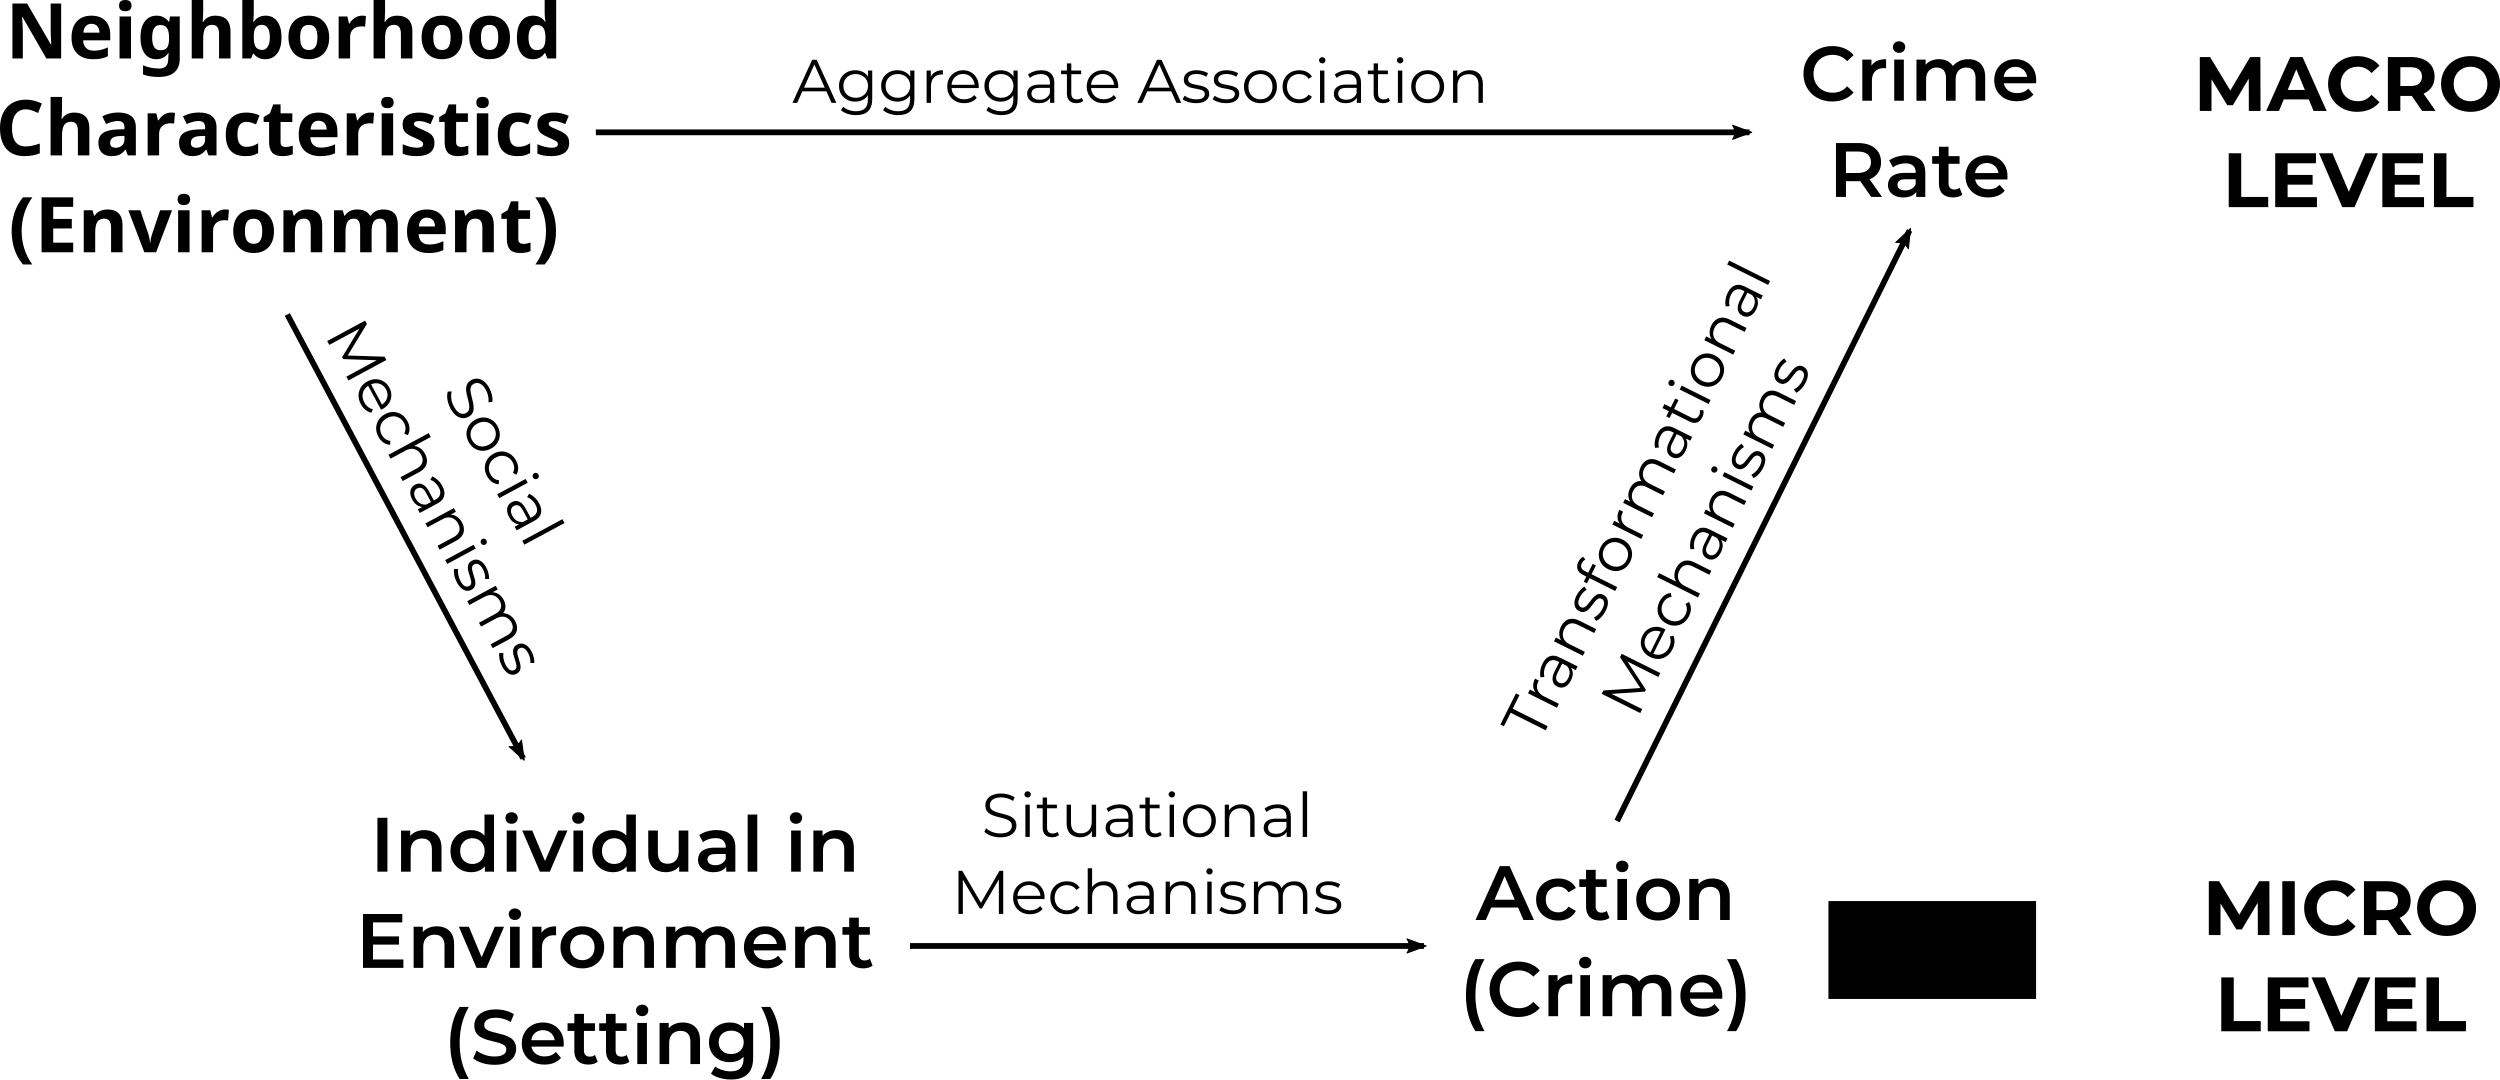 <?xml version="1.0" encoding="UTF-8" standalone="no"?>
<svg
   width="866.317"
   height="374.08"
   version="1.1"
   id="svg5560"
   sodipodi:docname="coleman-boat.svg"
   inkscape:version="1.3 (0e150ed6c4, 2023-07-21)"
   xmlns:inkscape="http://www.inkscape.org/namespaces/inkscape"
   xmlns:sodipodi="http://sodipodi.sourceforge.net/DTD/sodipodi-0.dtd"
   xmlns="http://www.w3.org/2000/svg"
   xmlns:svg="http://www.w3.org/2000/svg"
   xmlns:rdf="http://www.w3.org/1999/02/22-rdf-syntax-ns#"
   xmlns:cc="http://creativecommons.org/ns#"
   xmlns:dc="http://purl.org/dc/elements/1.1/">
  <defs
     id="defs5564">
    <marker
       inkscape:stockid="Arrow2Lstart"
       orient="auto"
       refY="0"
       refX="0"
       id="Arrow2Lstart"
       style="overflow:visible"
       inkscape:isstock="true">
      <path
         id="path4580"
         style="fill:#000000;fill-opacity:1;fill-rule:evenodd;stroke:#000000;stroke-width:0.625;stroke-linejoin:round;stroke-opacity:1"
         d="M 8.719,4.034 -2.207,0.016 8.719,-4.002 c -1.745,2.372 -1.735,5.617 -6e-7,8.035 z"
         transform="matrix(1.1,0,0,1.1,1.1,0)"
         inkscape:connector-curvature="0" />
    </marker>
    <marker
       inkscape:stockid="Arrow2Lend"
       orient="auto"
       refY="0"
       refX="0"
       id="marker4512"
       style="overflow:visible"
       inkscape:isstock="true">
      <path
         inkscape:connector-curvature="0"
         id="path4510"
         style="fill:#000000;fill-opacity:1;fill-rule:evenodd;stroke:#000000;stroke-width:0.625;stroke-linejoin:round;stroke-opacity:1"
         d="M 8.719,4.034 -2.207,0.016 8.719,-4.002 c -1.745,2.372 -1.735,5.617 -6e-7,8.035 z"
         transform="matrix(-1.1,0,0,-1.1,-1.1,0)" />
    </marker>
    <inkscape:path-effect
       effect="bspline"
       id="path-effect4496"
       is_visible="true"
       weight="33.333"
       steps="2"
       helper_size="0"
       apply_no_weight="true"
       apply_with_weight="true"
       only_selected="false"
       lpeversion="0"
       uniform="false" />
    <marker
       inkscape:isstock="true"
       style="overflow:visible"
       id="marker6123"
       refX="0"
       refY="0"
       orient="auto"
       inkscape:stockid="Arrow2Lend">
      <path
         transform="matrix(-1.1,0,0,-1.1,-1.1,0)"
         d="M 8.719,4.034 -2.207,0.016 8.719,-4.002 c -1.745,2.372 -1.735,5.617 -6e-7,8.035 z"
         style="fill:#000000;fill-opacity:1;fill-rule:evenodd;stroke:#000000;stroke-width:0.625;stroke-linejoin:round;stroke-opacity:1"
         id="path6121"
         inkscape:connector-curvature="0" />
    </marker>
    <marker
       inkscape:isstock="true"
       style="overflow:visible"
       id="marker6123-9"
       refX="0"
       refY="0"
       orient="auto"
       inkscape:stockid="Arrow2Lend">
      <path
         transform="matrix(-1.1,0,0,-1.1,-1.1,0)"
         d="M 8.719,4.034 -2.207,0.016 8.719,-4.002 c -1.745,2.372 -1.735,5.617 -6e-7,8.035 z"
         style="fill:#000000;fill-opacity:1;fill-rule:evenodd;stroke:#000000;stroke-width:0.625;stroke-linejoin:round;stroke-opacity:1"
         id="path6121-8"
         inkscape:connector-curvature="0" />
    </marker>
    <marker
       inkscape:isstock="true"
       style="overflow:visible"
       id="marker6089-7"
       refX="0"
       refY="0"
       orient="auto"
       inkscape:stockid="Arrow2Lend">
      <path
         transform="matrix(-1.1,0,0,-1.1,-1.1,0)"
         d="M 8.719,4.034 -2.207,0.016 8.719,-4.002 c -1.745,2.372 -1.735,5.617 -6e-7,8.035 z"
         style="fill:#000000;fill-opacity:1;fill-rule:evenodd;stroke:#000000;stroke-width:0.625;stroke-linejoin:round;stroke-opacity:1"
         id="path6087-2"
         inkscape:connector-curvature="0" />
    </marker>
    <marker
       inkscape:isstock="true"
       style="overflow:visible"
       id="marker6123-9-3"
       refX="0"
       refY="0"
       orient="auto"
       inkscape:stockid="Arrow2Lend">
      <path
         transform="matrix(-1.1,0,0,-1.1,-1.1,0)"
         d="M 8.719,4.034 -2.207,0.016 8.719,-4.002 c -1.745,2.372 -1.735,5.617 -6e-7,8.035 z"
         style="fill:#000000;fill-opacity:1;fill-rule:evenodd;stroke:#000000;stroke-width:0.625;stroke-linejoin:round;stroke-opacity:1"
         id="path6121-8-8"
         inkscape:connector-curvature="0" />
    </marker>
    <marker
       inkscape:isstock="true"
       style="overflow:visible"
       id="marker6089-7-0"
       refX="0"
       refY="0"
       orient="auto"
       inkscape:stockid="Arrow2Lend">
      <path
         transform="matrix(-1.1,0,0,-1.1,-1.1,0)"
         d="M 8.719,4.034 -2.207,0.016 8.719,-4.002 c -1.745,2.372 -1.735,5.617 -6e-7,8.035 z"
         style="fill:#000000;fill-opacity:1;fill-rule:evenodd;stroke:#000000;stroke-width:0.625;stroke-linejoin:round;stroke-opacity:1"
         id="path6087-2-4"
         inkscape:connector-curvature="0" />
    </marker>
    <marker
       inkscape:isstock="true"
       style="overflow:visible"
       id="marker6089-7-0-3"
       refX="0"
       refY="0"
       orient="auto"
       inkscape:stockid="Arrow2Lend">
      <path
         transform="matrix(-1.1,0,0,-1.1,-1.1,0)"
         d="M 8.719,4.034 -2.207,0.016 8.719,-4.002 c -1.745,2.372 -1.735,5.617 -6e-7,8.035 z"
         style="fill:#000000;fill-opacity:1;fill-rule:evenodd;stroke:#000000;stroke-width:0.625;stroke-linejoin:round;stroke-opacity:1"
         id="path6087-2-4-2"
         inkscape:connector-curvature="0" />
    </marker>
    <marker
       inkscape:isstock="true"
       style="overflow:visible"
       id="marker6089-7-2"
       refX="0"
       refY="0"
       orient="auto"
       inkscape:stockid="Arrow2Lend">
      <path
         transform="matrix(-1.1,0,0,-1.1,-1.1,0)"
         d="M 8.719,4.034 -2.207,0.016 8.719,-4.002 c -1.745,2.372 -1.735,5.617 -6e-7,8.035 z"
         style="fill:#000000;fill-opacity:1;fill-rule:evenodd;stroke:#000000;stroke-width:0.625;stroke-linejoin:round;stroke-opacity:1"
         id="path6087-2-6"
         inkscape:connector-curvature="0" />
    </marker>
    <marker
       inkscape:isstock="true"
       style="overflow:visible"
       id="marker6123-9-3-9"
       refX="0"
       refY="0"
       orient="auto"
       inkscape:stockid="Arrow2Lend">
      <path
         transform="matrix(-1.1,0,0,-1.1,-1.1,0)"
         d="M 8.719,4.034 -2.207,0.016 8.719,-4.002 c -1.745,2.372 -1.735,5.617 -6e-7,8.035 z"
         style="fill:#000000;fill-opacity:1;fill-rule:evenodd;stroke:#000000;stroke-width:0.625;stroke-linejoin:round;stroke-opacity:1"
         id="path6121-8-8-8"
         inkscape:connector-curvature="0" />
    </marker>
    <marker
       inkscape:isstock="true"
       style="overflow:visible"
       id="marker6123-9-3-9-4"
       refX="0"
       refY="0"
       orient="auto"
       inkscape:stockid="Arrow2Lend">
      <path
         transform="matrix(-1.1,0,0,-1.1,-1.1,0)"
         d="M 8.719,4.034 -2.207,0.016 8.719,-4.002 c -1.745,2.372 -1.735,5.617 -6e-7,8.035 z"
         style="fill:#000000;fill-opacity:1;fill-rule:evenodd;stroke:#000000;stroke-width:0.625;stroke-linejoin:round;stroke-opacity:1"
         id="path6121-8-8-8-7"
         inkscape:connector-curvature="0" />
    </marker>
    <marker
       inkscape:isstock="true"
       style="overflow:visible"
       id="marker6123-9-3-9-4-8"
       refX="0"
       refY="0"
       orient="auto"
       inkscape:stockid="Arrow2Lend">
      <path
         transform="matrix(-1.1,0,0,-1.1,-1.1,0)"
         d="M 8.719,4.034 -2.207,0.016 8.719,-4.002 c -1.745,2.372 -1.735,5.617 -6e-7,8.035 z"
         style="fill:#000000;fill-opacity:1;fill-rule:evenodd;stroke:#000000;stroke-width:0.625;stroke-linejoin:round;stroke-opacity:1"
         id="path6121-8-8-8-7-7"
         inkscape:connector-curvature="0" />
    </marker>
    <marker
       inkscape:isstock="true"
       style="overflow:visible"
       id="marker6123-9-3-9-2"
       refX="0"
       refY="0"
       orient="auto"
       inkscape:stockid="Arrow2Lend">
      <path
         transform="matrix(-1.1,0,0,-1.1,-1.1,0)"
         d="M 8.719,4.034 -2.207,0.016 8.719,-4.002 c -1.745,2.372 -1.735,5.617 -6e-7,8.035 z"
         style="fill:#000000;fill-opacity:1;fill-rule:evenodd;stroke:#000000;stroke-width:0.625;stroke-linejoin:round;stroke-opacity:1"
         id="path6121-8-8-8-4"
         inkscape:connector-curvature="0" />
    </marker>
    <marker
       inkscape:isstock="true"
       style="overflow:visible"
       id="marker6123-9-3-9-26"
       refX="0"
       refY="0"
       orient="auto"
       inkscape:stockid="Arrow2Lend">
      <path
         transform="matrix(-1.1,0,0,-1.1,-1.1,0)"
         d="M 8.719,4.034 -2.207,0.016 8.719,-4.002 c -1.745,2.372 -1.735,5.617 -6e-7,8.035 z"
         style="fill:#000000;fill-opacity:1;fill-rule:evenodd;stroke:#000000;stroke-width:0.625;stroke-linejoin:round;stroke-opacity:1"
         id="path6121-8-8-8-5"
         inkscape:connector-curvature="0" />
    </marker>
    <marker
       inkscape:isstock="true"
       style="overflow:visible"
       id="marker6123-9-3-9-4-5"
       refX="0"
       refY="0"
       orient="auto"
       inkscape:stockid="Arrow2Lend">
      <path
         transform="matrix(-1.1,0,0,-1.1,-1.1,0)"
         d="M 8.719,4.034 -2.207,0.016 8.719,-4.002 c -1.745,2.372 -1.735,5.617 -6e-7,8.035 z"
         style="fill:#000000;fill-opacity:1;fill-rule:evenodd;stroke:#000000;stroke-width:0.625;stroke-linejoin:round;stroke-opacity:1"
         id="path6121-8-8-8-7-4"
         inkscape:connector-curvature="0" />
    </marker>
    <marker
       inkscape:isstock="true"
       style="overflow:visible"
       id="marker6123-9-3-9-3"
       refX="0"
       refY="0"
       orient="auto"
       inkscape:stockid="Arrow2Lend">
      <path
         transform="matrix(-1.1,0,0,-1.1,-1.1,0)"
         d="M 8.719,4.034 -2.207,0.016 8.719,-4.002 c -1.745,2.372 -1.735,5.617 -6e-7,8.035 z"
         style="fill:#000000;fill-opacity:1;fill-rule:evenodd;stroke:#000000;stroke-width:0.625;stroke-linejoin:round;stroke-opacity:1"
         id="path6121-8-8-8-6"
         inkscape:connector-curvature="0" />
    </marker>
    <marker
       inkscape:isstock="true"
       style="overflow:visible"
       id="marker6123-9-3-9-8"
       refX="0"
       refY="0"
       orient="auto"
       inkscape:stockid="Arrow2Lend">
      <path
         transform="matrix(-1.1,0,0,-1.1,-1.1,0)"
         d="M 8.719,4.034 -2.207,0.016 8.719,-4.002 c -1.745,2.372 -1.735,5.617 -6e-7,8.035 z"
         style="fill:#000000;fill-opacity:1;fill-rule:evenodd;stroke:#000000;stroke-width:0.625;stroke-linejoin:round;stroke-opacity:1"
         id="path6121-8-8-8-41"
         inkscape:connector-curvature="0" />
    </marker>
  </defs>
  <sodipodi:namedview
     pagecolor="#ffffff"
     bordercolor="#666666"
     borderopacity="1"
     objecttolerance="10"
     gridtolerance="10"
     guidetolerance="10"
     inkscape:pageopacity="0"
     inkscape:pageshadow="2"
     inkscape:window-width="2560"
     inkscape:window-height="1377"
     id="namedview5562"
     showgrid="false"
     inkscape:zoom="1.375862"
     inkscape:cx="621.06519"
     inkscape:cy="1.8170427"
     inkscape:window-x="-8"
     inkscape:window-y="-8"
     inkscape:window-maximized="1"
     inkscape:current-layer="svg5560"
     inkscape:showpageshadow="2"
     inkscape:pagecheckerboard="0"
     inkscape:deskcolor="#d1d1d1" />
  <g
     id="g5079"
     transform="translate(666.17,473.254)" />
  <flowRoot
     xml:space="preserve"
     id="flowRoot3587"
     style="font-style:normal;font-weight:normal;font-size:18.667px;line-height:1.25;font-family:sans-serif;letter-spacing:0px;word-spacing:0px;fill:#000000;fill-opacity:1;stroke:none"
     transform="translate(584.268,262.634)"><flowRegion
       id="flowRegion3589"><rect
         id="rect3591"
         width="71.951"
         height="33.92"
         x="49.338"
         y="49.613" /></flowRegion><flowPara
       id="flowPara3593" /></flowRoot>
  <path
     inkscape:connector-curvature="0"
     style="fill:none;stroke:#000000;stroke-width:2;stroke-miterlimit:4;stroke-dasharray:none;stroke-dashoffset:0;marker-end:url(#marker6123-9-3-9)"
     d="M 99.562,108.997 181.303,262.788"
     id="path260-8-3-9"
     sodipodi:nodetypes="cc" />
  <path
     inkscape:connector-curvature="0"
     style="fill:none;stroke:#000000;stroke-width:2;stroke-miterlimit:4;stroke-dasharray:none;stroke-dashoffset:0;marker-end:url(#marker6123-9-3-9-8)"
     d="M 560.36,284.518 661.725,79.85"
     id="path260-8-3-9-6"
     sodipodi:nodetypes="cc" />
  <path
     inkscape:connector-curvature="0"
     style="fill:none;stroke:#000000;stroke-width:2;stroke-miterlimit:4;stroke-dasharray:none;stroke-dashoffset:0;marker-end:url(#marker6123-9-3-9-4)"
     d="M 206.473,45.854 H 606.265"
     id="path260-8-3-9-7"
     sodipodi:nodetypes="cc" />
  <path
     inkscape:connector-curvature="0"
     style="fill:none;stroke:#000000;stroke-width:2;stroke-miterlimit:4;stroke-dasharray:none;stroke-dashoffset:0;marker-end:url(#marker6123-9-3-9-4-5)"
     d="M 315.334,327.808 H 493.447"
     id="path260-8-3-9-7-0"
     sodipodi:nodetypes="cc" />
  <g
     id="text4126-2-1-5-6"
     style="font-size:26.667px;line-height:1.25;font-family:Montserrat;-inkscape-font-specification:'Montserrat, @wght=700';font-variation-settings:'wght' 700;text-align:center;letter-spacing:0px;word-spacing:0px;text-anchor:middle"
     aria-label="Neighborhood&#10;Characteristics&#10;(Environment)">
    <path
       style="font-weight:600;font-family:Sans;-inkscape-font-specification:'Sans, Semi-Bold'"
       d="M 21.191,20.26 H 16.061 L 7.78,5.859 H 7.663 q 0.247,3.815 0.247,5.443 v 8.958 H 4.303 V 1.224 H 9.395 L 17.663,15.482 h 0.091 Q 17.559,11.771 17.559,10.234 V 1.224 h 3.633 z M 31.699,8.255 q -1.263,0 -1.979,0.807 -0.716,0.794 -0.82,2.266 h 5.573 Q 34.447,9.857 33.704,9.063 32.962,8.255 31.699,8.255 Z M 32.259,20.521 q -3.516,0 -5.495,-1.94 -1.979,-1.94 -1.979,-5.495 0,-3.659 1.823,-5.651 1.836,-2.005 5.065,-2.005 3.086,0 4.805,1.758 1.719,1.758 1.719,4.857 v 1.927 H 28.809 q 0.065,1.693 1.003,2.643 0.938,0.951 2.63,0.951 1.315,0 2.487,-0.273 1.172,-0.273 2.448,-0.872 v 3.073 q -1.042,0.521 -2.227,0.768 -1.185,0.26 -2.891,0.26 z M 41.257,1.94 q 0,-1.94 2.161,-1.94 2.161,0 2.161,1.94 0,0.924 -0.547,1.445 -0.534,0.508 -1.615,0.508 -2.161,0 -2.161,-1.953 z m 4.141,18.32 H 41.426 V 5.703 h 3.971 z m 10.195,-2.852 q 1.602,0 2.292,-0.911 0.69,-0.924 0.69,-2.982 v -0.482 q 0,-2.331 -0.729,-3.346 -0.716,-1.029 -2.318,-1.029 -2.799,0 -2.799,4.401 0,2.188 0.69,3.268 0.703,1.081 2.174,1.081 z m 6.693,2.878 q 0,3.138 -1.836,4.753 -1.823,1.628 -5.443,1.628 -3.19,0 -5.443,-0.859 v -3.177 q 2.643,1.12 5.677,1.12 3.06,0 3.06,-3.307 v -0.286 l 0.117,-1.784 h -0.117 q -1.393,2.148 -4.128,2.148 -2.617,0 -4.063,-2.018 -1.432,-2.018 -1.432,-5.495 0,-3.581 1.484,-5.573 1.497,-2.005 4.115,-2.005 2.682,0 4.219,2.135 h 0.104 l 0.326,-1.862 h 3.359 z m 17.591,-0.026 h -3.971 v -8.503 q 0,-3.151 -2.344,-3.151 -1.667,0 -2.409,1.133 -0.742,1.133 -0.742,3.672 v 6.849 H 66.439 V 4.6566129e-7 h 3.971 V 4.128 q 0,0.482 -0.091,2.266 l -0.091,1.172 h 0.208 q 1.328,-2.135 4.219,-2.135 2.565,0 3.893,1.38 1.328,1.38 1.328,3.958 z M 92.064,5.43 q 2.578,0 4.036,2.018 1.458,2.005 1.458,5.508 0,3.607 -1.51,5.586 -1.497,1.979 -4.089,1.979 -2.565,0 -4.023,-1.862 h -0.273 l -0.664,1.602 H 83.965 V 4.6566129e-7 H 87.936 V 4.714 q 0,0.898 -0.156,2.878 h 0.156 q 1.393,-2.161 4.128,-2.161 z m -1.276,3.177 q -1.471,0 -2.148,0.911 -0.677,0.898 -0.703,2.982 v 0.43 q 0,2.344 0.69,3.359 0.703,1.016 2.214,1.016 1.224,0 1.94,-1.12 0.729,-1.133 0.729,-3.281 0,-2.148 -0.729,-3.216 -0.729,-1.081 -1.992,-1.081 z m 13.216,4.349 q 0,2.161 0.703,3.268 0.716,1.107 2.318,1.107 1.589,0 2.279,-1.094 0.703,-1.107 0.703,-3.281 0,-2.161 -0.703,-3.242 -0.703,-1.081 -2.305,-1.081 -1.589,0 -2.292,1.081 -0.703,1.068 -0.703,3.242 z m 10.065,0 q 0,3.555 -1.875,5.56 -1.875,2.005 -5.221,2.005 -2.096,0 -3.698,-0.911 -1.602,-0.924 -2.461,-2.643 -0.859,-1.719 -0.859,-4.01 0,-3.568 1.862,-5.547 1.862,-1.979 5.234,-1.979 2.096,0 3.698,0.911 1.602,0.911 2.461,2.617 0.859,1.706 0.859,3.997 z m 11.406,-7.526 q 0.807,0 1.341,0.117 l -0.299,3.724 Q 126.035,9.141 125.345,9.141 q -1.901,0 -2.969,0.977 -1.055,0.977 -1.055,2.734 v 7.409 H 117.35 V 5.703 h 3.008 l 0.586,2.448 h 0.195 q 0.677,-1.224 1.823,-1.966 1.159,-0.755 2.513,-0.755 z m 17.422,14.831 h -3.971 v -8.503 q 0,-3.151 -2.344,-3.151 -1.667,0 -2.409,1.133 -0.742,1.133 -0.742,3.672 v 6.849 h -3.971 V 4.6566129e-7 h 3.971 V 4.128 q 0,0.482 -0.091,2.266 l -0.091,1.172 h 0.208 q 1.328,-2.135 4.219,-2.135 2.565,0 3.893,1.38 1.328,1.38 1.328,3.958 z m 7.253,-7.305 q 0,2.161 0.703,3.268 0.716,1.107 2.318,1.107 1.589,0 2.279,-1.094 0.703,-1.107 0.703,-3.281 0,-2.161 -0.703,-3.242 -0.703,-1.081 -2.305,-1.081 -1.589,0 -2.292,1.081 -0.703,1.068 -0.703,3.242 z m 10.065,0 q 0,3.555 -1.875,5.56 -1.875,2.005 -5.221,2.005 -2.096,0 -3.698,-0.911 -1.602,-0.924 -2.461,-2.643 -0.859,-1.719 -0.859,-4.01 0,-3.568 1.862,-5.547 1.862,-1.979 5.234,-1.979 2.096,0 3.698,0.911 1.602,0.911 2.461,2.617 0.859,1.706 0.859,3.997 z m 6.445,0 q 0,2.161 0.703,3.268 0.716,1.107 2.318,1.107 1.589,0 2.279,-1.094 0.703,-1.107 0.703,-3.281 0,-2.161 -0.703,-3.242 -0.703,-1.081 -2.305,-1.081 -1.589,0 -2.292,1.081 -0.703,1.068 -0.703,3.242 z m 10.065,0 q 0,3.555 -1.875,5.56 -1.875,2.005 -5.221,2.005 -2.096,0 -3.698,-0.911 -1.602,-0.924 -2.461,-2.643 -0.859,-1.719 -0.859,-4.01 0,-3.568 1.862,-5.547 1.862,-1.979 5.234,-1.979 2.096,0 3.698,0.911 1.602,0.911 2.461,2.617 0.859,1.706 0.859,3.997 z m 7.891,7.565 q -2.565,0 -4.036,-1.992 -1.458,-1.992 -1.458,-5.521 0,-3.581 1.484,-5.573 1.497,-2.005 4.115,-2.005 2.747,0 4.193,2.135 h 0.13 Q 188.744,5.938 188.744,4.661 V 4.6566129e-7 h 3.984 V 20.26 h -3.047 l -0.768,-1.888 h -0.169 q -1.354,2.148 -4.128,2.148 z m 1.393,-3.164 q 1.523,0 2.227,-0.885 0.716,-0.885 0.781,-3.008 v -0.43 q 0,-2.344 -0.729,-3.359 -0.716,-1.016 -2.344,-1.016 -1.328,0 -2.07,1.133 -0.729,1.12 -0.729,3.268 0,2.148 0.742,3.229 0.742,1.068 2.122,1.068 z"
       id="path11" />
    <path
       style="font-weight:600;font-family:Sans;-inkscape-font-specification:'Sans, Semi-Bold'"
       d="m 8.932,37.889 q -2.279,0 -3.529,1.719 -1.25,1.706 -1.25,4.766 0,6.367 4.779,6.367 2.005,0 4.857,-1.003 v 3.385 q -2.344,0.977 -5.234,0.977 -4.154,0 -6.354,-2.513 Q 3.3294782e-7,49.061 3.3294782e-7,44.348 q 0,-2.969 1.081,-5.195 1.081,-2.24 3.099,-3.424 2.031,-1.198 4.753,-1.198 2.773,0 5.573,1.341 l -1.302,3.281 Q 12.135,38.644 11.055,38.267 9.974,37.889 8.932,37.889 Z M 30.964,53.84 h -3.971 v -8.503 q 0,-3.151 -2.344,-3.151 -1.667,0 -2.409,1.133 -0.742,1.133 -0.742,3.672 v 6.849 H 17.526 V 33.579 h 3.971 v 4.128 q 0,0.482 -0.091,2.266 l -0.091,1.172 h 0.208 q 1.328,-2.135 4.219,-2.135 2.565,0 3.893,1.38 1.328,1.38 1.328,3.958 z m 13.333,0 -0.768,-1.979 h -0.104 q -1.003,1.263 -2.07,1.758 -1.055,0.482 -2.76,0.482 -2.096,0 -3.307,-1.198 -1.198,-1.198 -1.198,-3.411 0,-2.318 1.615,-3.411 1.628,-1.107 4.896,-1.224 l 2.526,-0.078 v -0.638 q 0,-2.214 -2.266,-2.214 -1.745,0 -4.102,1.055 l -1.315,-2.682 q 2.513,-1.315 5.573,-1.315 2.93,0 4.492,1.276 1.563,1.276 1.563,3.88 v 9.701 z m -1.172,-6.745 -1.536,0.052 q -1.732,0.052 -2.578,0.625 -0.846,0.573 -0.846,1.745 0,1.68 1.927,1.68 1.38,0 2.201,-0.794 0.833,-0.794 0.833,-2.109 z m 16.159,-8.086 q 0.807,0 1.341,0.117 l -0.299,3.724 q -0.482,-0.13 -1.172,-0.13 -1.901,0 -2.969,0.977 -1.055,0.977 -1.055,2.734 v 7.409 h -3.971 v -14.557 h 3.008 l 0.586,2.448 h 0.195 q 0.677,-1.224 1.823,-1.966 1.159,-0.755 2.513,-0.755 z m 12.969,14.831 -0.768,-1.979 h -0.104 q -1.003,1.263 -2.07,1.758 -1.055,0.482 -2.76,0.482 -2.096,0 -3.307,-1.198 -1.198,-1.198 -1.198,-3.411 0,-2.318 1.615,-3.411 1.628,-1.107 4.896,-1.224 l 2.526,-0.078 v -0.638 q 0,-2.214 -2.266,-2.214 -1.745,0 -4.102,1.055 l -1.315,-2.682 q 2.513,-1.315 5.573,-1.315 2.93,0 4.492,1.276 1.563,1.276 1.563,3.88 v 9.701 z m -1.172,-6.745 -1.536,0.052 q -1.732,0.052 -2.578,0.625 -0.846,0.573 -0.846,1.745 0,1.68 1.927,1.68 1.38,0 2.201,-0.794 0.833,-0.794 0.833,-2.109 z m 13.945,7.005 q -6.797,0 -6.797,-7.461 0,-3.711 1.849,-5.664 1.849,-1.966 5.299,-1.966 2.526,0 4.531,0.99 l -1.172,3.073 q -0.938,-0.378 -1.745,-0.612 -0.807,-0.247 -1.615,-0.247 -3.099,0 -3.099,4.401 0,4.271 3.099,4.271 1.146,0 2.122,-0.299 0.977,-0.313 1.953,-0.964 v 3.398 q -0.964,0.612 -1.953,0.846 -0.977,0.234 -2.474,0.234 z m 13.932,-3.164 q 1.042,0 2.5,-0.456 v 2.956 q -1.484,0.664 -3.646,0.664 -2.383,0 -3.477,-1.198 -1.081,-1.211 -1.081,-3.62 v -7.018 h -1.901 v -1.68 l 2.188,-1.328 1.146,-3.073 h 2.539 v 3.099 h 4.076 v 2.982 h -4.076 v 7.018 q 0,0.846 0.469,1.25 0.482,0.404 1.263,0.404 z m 11.471,-9.102 q -1.263,0 -1.979,0.807 -0.716,0.794 -0.82,2.266 h 5.573 q -0.026,-1.471 -0.768,-2.266 -0.742,-0.807 -2.005,-0.807 z m 0.56,12.266 q -3.516,0 -5.495,-1.94 -1.979,-1.94 -1.979,-5.495 0,-3.659 1.823,-5.651 1.836,-2.005 5.065,-2.005 3.086,0 4.805,1.758 1.719,1.758 1.719,4.857 v 1.927 h -9.388 q 0.065,1.693 1.003,2.643 0.938,0.951 2.63,0.951 1.315,0 2.487,-0.273 1.172,-0.273 2.448,-0.872 v 3.073 q -1.042,0.521 -2.227,0.768 -1.185,0.26 -2.891,0.26 z m 17.292,-15.091 q 0.807,0 1.341,0.117 l -0.299,3.724 q -0.482,-0.13 -1.172,-0.13 -1.901,0 -2.969,0.977 -1.055,0.977 -1.055,2.734 v 7.409 h -3.971 v -14.557 h 3.008 l 0.586,2.448 h 0.195 q 0.677,-1.224 1.823,-1.966 1.159,-0.755 2.513,-0.755 z m 3.815,-3.49 q 0,-1.94 2.161,-1.94 2.161,0 2.161,1.94 0,0.924 -0.547,1.445 -0.534,0.508 -1.615,0.508 -2.161,0 -2.161,-1.953 z m 4.141,18.32 h -3.971 v -14.557 h 3.971 z m 14.323,-4.323 q 0,2.24 -1.562,3.411 -1.549,1.172 -4.648,1.172 -1.589,0 -2.708,-0.221 -1.12,-0.208 -2.096,-0.625 V 49.973 q 1.107,0.521 2.487,0.872 1.393,0.352 2.448,0.352 2.161,0 2.161,-1.25 0,-0.469 -0.286,-0.755 -0.286,-0.299 -0.99,-0.664 -0.703,-0.378 -1.875,-0.872 -1.68,-0.703 -2.474,-1.302 -0.781,-0.599 -1.146,-1.367 -0.352,-0.781 -0.352,-1.914 0,-1.94 1.497,-2.995 1.51,-1.068 4.271,-1.068 2.63,0 5.117,1.146 l -1.198,2.865 q -1.094,-0.469 -2.044,-0.768 -0.951,-0.299 -1.94,-0.299 -1.758,0 -1.758,0.951 0,0.534 0.56,0.924 0.573,0.391 2.487,1.159 1.706,0.69 2.5,1.289 0.794,0.599 1.172,1.38 0.378,0.781 0.378,1.862 z m 9.232,1.419 q 1.042,0 2.5,-0.456 v 2.956 q -1.484,0.664 -3.646,0.664 -2.383,0 -3.477,-1.198 -1.081,-1.211 -1.081,-3.62 v -7.018 h -1.901 v -1.68 l 2.188,-1.328 1.146,-3.073 h 2.539 v 3.099 h 4.076 v 2.982 h -4.076 v 7.018 q 0,0.846 0.469,1.25 0.482,0.404 1.263,0.404 z m 5.273,-15.417 q 0,-1.94 2.161,-1.94 2.161,0 2.161,1.94 0,0.924 -0.547,1.445 -0.534,0.508 -1.615,0.508 -2.161,0 -2.161,-1.953 z m 4.141,18.32 h -3.971 v -14.557 h 3.971 z m 10.078,0.26 q -6.797,0 -6.797,-7.461 0,-3.711 1.849,-5.664 1.849,-1.966 5.299,-1.966 2.526,0 4.531,0.99 l -1.172,3.073 q -0.938,-0.378 -1.745,-0.612 -0.807,-0.247 -1.615,-0.247 -3.099,0 -3.099,4.401 0,4.271 3.099,4.271 1.146,0 2.122,-0.299 0.977,-0.313 1.953,-0.964 v 3.398 q -0.964,0.612 -1.953,0.846 -0.977,0.234 -2.474,0.234 z m 17.956,-4.583 q 0,2.24 -1.562,3.411 -1.549,1.172 -4.648,1.172 -1.589,0 -2.708,-0.221 -1.12,-0.208 -2.096,-0.625 V 49.973 q 1.107,0.521 2.487,0.872 1.393,0.352 2.448,0.352 2.161,0 2.161,-1.25 0,-0.469 -0.286,-0.755 -0.286,-0.299 -0.99,-0.664 -0.703,-0.378 -1.875,-0.872 -1.68,-0.703 -2.474,-1.302 -0.781,-0.599 -1.146,-1.367 -0.352,-0.781 -0.352,-1.914 0,-1.94 1.497,-2.995 1.51,-1.068 4.271,-1.068 2.63,0 5.117,1.146 l -1.198,2.865 q -1.094,-0.469 -2.044,-0.768 -0.951,-0.299 -1.94,-0.299 -1.758,0 -1.758,0.951 0,0.534 0.56,0.924 0.573,0.391 2.487,1.159 1.706,0.69 2.5,1.289 0.794,0.599 1.172,1.38 0.378,0.781 0.378,1.862 z"
       id="path12" />
    <path
       style="font-weight:600;font-family:Sans;-inkscape-font-specification:'Sans, Semi-Bold'"
       d="m 4.036,80.114 q 0,-3.451 1.003,-6.458 1.016,-3.008 2.917,-5.273 h 3.255 q -1.836,2.513 -2.773,5.521 -0.938,3.008 -0.938,6.185 0,3.19 0.951,6.172 0.964,2.969 2.734,5.378 H 7.956 Q 6.042,89.424 5.039,86.469 4.036,83.513 4.036,80.114 Z M 25.365,87.419 H 14.401 V 68.383 h 10.964 v 3.307 h -6.927 v 4.18 h 6.445 v 3.307 h -6.445 v 4.909 h 6.927 z m 17.096,0 h -3.971 v -8.503 q 0,-1.576 -0.56,-2.357 -0.56,-0.794 -1.784,-0.794 -1.667,0 -2.409,1.12 -0.742,1.107 -0.742,3.685 v 6.849 h -3.971 v -14.557 h 3.034 l 0.534,1.862 h 0.221 q 0.664,-1.055 1.823,-1.589 1.172,-0.547 2.656,-0.547 2.539,0 3.854,1.38 1.315,1.367 1.315,3.958 z m 7.552,0 -5.547,-14.557 h 4.154 l 2.813,8.294 q 0.43,1.354 0.56,2.982 h 0.104 q 0.078,-1.471 0.586,-2.982 l 2.799,-8.294 h 4.154 L 54.089,87.419 Z M 61.55,69.099 q 0,-1.94 2.161,-1.94 2.161,0 2.161,1.94 0,0.924 -0.547,1.445 -0.534,0.508 -1.615,0.508 -2.161,0 -2.161,-1.953 z m 4.141,18.32 h -3.971 v -14.557 h 3.971 z M 77.982,72.588 q 0.807,0 1.341,0.117 l -0.299,3.724 q -0.482,-0.13 -1.172,-0.13 -1.901,0 -2.969,0.977 -1.055,0.977 -1.055,2.734 v 7.409 h -3.971 v -14.557 h 3.008 l 0.586,2.448 h 0.195 q 0.677,-1.224 1.823,-1.966 1.159,-0.755 2.513,-0.755 z m 6.888,7.526 q 0,2.161 0.703,3.268 0.716,1.107 2.318,1.107 1.589,0 2.279,-1.094 0.703,-1.107 0.703,-3.281 0,-2.161 -0.703,-3.242 -0.703,-1.081 -2.305,-1.081 -1.589,0 -2.292,1.081 -0.703,1.068 -0.703,3.242 z m 10.065,0 q 0,3.555 -1.875,5.56 -1.875,2.005 -5.221,2.005 -2.096,0 -3.698,-0.911 -1.602,-0.924 -2.461,-2.643 -0.859,-1.719 -0.859,-4.01 0,-3.568 1.862,-5.547 1.862,-1.979 5.234,-1.979 2.096,0 3.698,0.911 1.602,0.911 2.461,2.617 0.859,1.706 0.859,3.997 z m 16.719,7.305 h -3.971 v -8.503 q 0,-1.576 -0.56,-2.357 -0.56,-0.794 -1.784,-0.794 -1.667,0 -2.409,1.12 -0.742,1.107 -0.742,3.685 v 6.849 h -3.971 v -14.557 h 3.034 l 0.534,1.862 h 0.221 q 0.664,-1.055 1.823,-1.589 1.172,-0.547 2.656,-0.547 2.539,0 3.854,1.38 1.315,1.367 1.315,3.958 z m 17.122,0 h -3.971 v -8.503 q 0,-1.576 -0.534,-2.357 -0.521,-0.794 -1.654,-0.794 -1.523,0 -2.214,1.12 -0.69,1.12 -0.69,3.685 v 6.849 h -3.971 v -14.557 h 3.034 l 0.534,1.862 h 0.221 q 0.586,-1.003 1.693,-1.563 1.107,-0.573 2.539,-0.573 3.268,0 4.427,2.135 h 0.352 q 0.586,-1.016 1.719,-1.576 1.146,-0.56 2.578,-0.56 2.474,0 3.737,1.276 1.276,1.263 1.276,4.063 v 9.492 h -3.984 v -8.503 q 0,-1.576 -0.534,-2.357 -0.521,-0.794 -1.654,-0.794 -1.458,0 -2.188,1.042 -0.716,1.042 -0.716,3.307 z m 19.18,-12.005 q -1.263,0 -1.979,0.807 -0.716,0.794 -0.82,2.266 h 5.573 q -0.026,-1.471 -0.768,-2.266 -0.742,-0.807 -2.005,-0.807 z m 0.56,12.266 q -3.516,0 -5.495,-1.94 -1.979,-1.94 -1.979,-5.495 0,-3.659 1.823,-5.651 1.836,-2.005 5.065,-2.005 3.086,0 4.805,1.758 1.719,1.758 1.719,4.857 v 1.927 h -9.388 q 0.065,1.693 1.003,2.643 0.938,0.951 2.63,0.951 1.315,0 2.487,-0.273 1.172,-0.273 2.448,-0.872 v 3.073 q -1.042,0.521 -2.227,0.768 -1.185,0.26 -2.891,0.26 z m 22.604,-0.26 h -3.971 v -8.503 q 0,-1.576 -0.56,-2.357 -0.56,-0.794 -1.784,-0.794 -1.667,0 -2.409,1.12 -0.742,1.107 -0.742,3.685 v 6.849 h -3.971 v -14.557 h 3.034 l 0.534,1.862 h 0.221 q 0.664,-1.055 1.823,-1.589 1.172,-0.547 2.656,-0.547 2.539,0 3.854,1.38 1.315,1.367 1.315,3.958 z m 10.221,-2.904 q 1.042,0 2.5,-0.456 v 2.956 q -1.484,0.664 -3.646,0.664 -2.383,0 -3.477,-1.198 -1.081,-1.211 -1.081,-3.62 v -7.018 h -1.901 v -1.68 l 2.188,-1.328 1.146,-3.073 h 2.539 v 3.099 h 4.076 v 2.982 h -4.076 v 7.018 q 0,0.846 0.469,1.25 0.482,0.404 1.263,0.404 z m 11.328,-4.401 q 0,3.424 -1.016,6.38 -1.003,2.956 -2.904,5.143 h -3.229 q 1.758,-2.396 2.721,-5.365 0.964,-2.982 0.964,-6.185 0,-3.177 -0.938,-6.185 -0.938,-3.008 -2.773,-5.521 h 3.255 q 1.914,2.279 2.917,5.299 1.003,3.008 1.003,6.432 z"
       id="path13" />
  </g>
  <g
     id="text4126-2-1-5-6-6"
     style="font-size:26.667px;line-height:1.25;font-family:Montserrat;-inkscape-font-specification:'Montserrat, @wght=600';font-variation-settings:'wght' 600;text-align:center;letter-spacing:0px;word-spacing:0px;text-anchor:middle"
     aria-label="Individual in&#10;Environment&#10;(Setting)">
    <path
       d="m 130.785,302.053 v -18.667 h 3.467 v 18.667 z m 16.267,-14.4 q 1.707,0 3.04,0.667 1.36,0.667 2.133,2.053 0.773,1.36 0.773,3.52 v 8.16 h -3.333 v -7.733 q 0,-1.893 -0.907,-2.827 -0.88,-0.933 -2.48,-0.933 -1.173,0 -2.08,0.48 -0.907,0.48 -1.413,1.44 -0.48,0.933 -0.48,2.373 v 7.2 h -3.333 v -14.24 h 3.173 v 3.84 l -0.56,-1.173 q 0.747,-1.36 2.16,-2.08 1.44,-0.747 3.307,-0.747 z m 16.248,14.587 q -2.053,0 -3.707,-0.907 -1.627,-0.933 -2.56,-2.56 -0.933,-1.627 -0.933,-3.84 0,-2.213 0.933,-3.84 0.933,-1.627 2.56,-2.533 1.653,-0.907 3.707,-0.907 1.787,0 3.2,0.8 1.413,0.773 2.24,2.373 0.827,1.6 0.827,4.107 0,2.48 -0.8,4.107 -0.8,1.6 -2.213,2.4 -1.413,0.8 -3.253,0.8 z m 0.4,-2.853 q 1.2,0 2.133,-0.533 0.96,-0.533 1.52,-1.547 0.587,-1.013 0.587,-2.373 0,-1.387 -0.587,-2.373 -0.56,-1.013 -1.52,-1.547 -0.933,-0.533 -2.133,-0.533 -1.2,0 -2.16,0.533 -0.933,0.533 -1.52,1.547 -0.56,0.987 -0.56,2.373 0,1.36 0.56,2.373 0.587,1.013 1.52,1.547 0.96,0.533 2.16,0.533 z m 4.32,2.667 v -3.36 l 0.133,-3.787 -0.267,-3.787 v -8.853 h 3.307 v 19.787 z m 7.573,0 v -14.24 h 3.333 v 14.24 z m 1.68,-16.587 q -0.933,0 -1.547,-0.587 -0.587,-0.587 -0.587,-1.413 0,-0.853 0.587,-1.413 0.613,-0.587 1.547,-0.587 0.933,0 1.52,0.56 0.613,0.533 0.613,1.36 0,0.88 -0.587,1.493 -0.587,0.587 -1.547,0.587 z m 9.813,16.587 -6.107,-14.24 h 3.467 l 5.253,12.56 h -1.707 l 5.44,-12.56 h 3.2 l -6.107,14.24 z m 11.627,0 v -14.24 h 3.333 v 14.24 z m 1.68,-16.587 q -0.933,0 -1.547,-0.587 -0.587,-0.587 -0.587,-1.413 0,-0.853 0.587,-1.413 0.613,-0.587 1.547,-0.587 0.933,0 1.52,0.56 0.613,0.533 0.613,1.36 0,0.88 -0.587,1.493 -0.587,0.587 -1.547,0.587 z m 12.053,16.773 q -2.053,0 -3.707,-0.907 -1.627,-0.933 -2.56,-2.56 -0.933,-1.627 -0.933,-3.84 0,-2.213 0.933,-3.84 0.933,-1.627 2.56,-2.533 1.653,-0.907 3.707,-0.907 1.787,0 3.2,0.8 1.413,0.773 2.24,2.373 0.827,1.6 0.827,4.107 0,2.48 -0.8,4.107 -0.8,1.6 -2.213,2.4 -1.413,0.8 -3.253,0.8 z m 0.4,-2.853 q 1.2,0 2.133,-0.533 0.96,-0.533 1.52,-1.547 0.587,-1.013 0.587,-2.373 0,-1.387 -0.587,-2.373 -0.56,-1.013 -1.52,-1.547 -0.933,-0.533 -2.133,-0.533 -1.2,0 -2.16,0.533 -0.933,0.533 -1.52,1.547 -0.56,0.987 -0.56,2.373 0,1.36 0.56,2.373 0.587,1.013 1.52,1.547 0.96,0.533 2.16,0.533 z m 4.32,2.667 v -3.36 l 0.133,-3.787 -0.267,-3.787 v -8.853 h 3.307 v 19.787 z m 13.6,0.187 q -1.813,0 -3.2,-0.667 -1.387,-0.693 -2.16,-2.08 -0.773,-1.413 -0.773,-3.547 v -8.133 h 3.333 v 7.68 q 0,1.92 0.853,2.88 0.88,0.933 2.48,0.933 1.173,0 2.027,-0.48 0.88,-0.48 1.36,-1.44 0.507,-0.96 0.507,-2.373 v -7.2 h 3.333 v 14.24 h -3.173 v -3.84 l 0.56,1.173 q -0.72,1.387 -2.107,2.133 -1.387,0.72 -3.04,0.72 z m 20.907,-0.187 v -2.88 l -0.187,-0.613 v -5.04 q 0,-1.467 -0.88,-2.267 -0.88,-0.827 -2.667,-0.827 -1.2,0 -2.373,0.373 -1.147,0.373 -1.947,1.04 l -1.307,-2.427 q 1.147,-0.88 2.72,-1.307 1.6,-0.453 3.307,-0.453 3.093,0 4.773,1.493 1.707,1.467 1.707,4.56 v 8.347 z m -4.48,0.187 q -1.6,0 -2.8,-0.533 -1.2,-0.56 -1.867,-1.52 -0.64,-0.987 -0.64,-2.213 0,-1.2 0.56,-2.16 0.587,-0.96 1.893,-1.52 1.307,-0.56 3.467,-0.56 h 4.133 v 2.213 h -3.893 q -1.707,0 -2.293,0.56 -0.587,0.533 -0.587,1.333 0,0.907 0.72,1.44 0.72,0.533 2,0.533 1.227,0 2.187,-0.56 0.987,-0.56 1.413,-1.653 l 0.56,2 q -0.48,1.253 -1.733,1.947 -1.227,0.693 -3.12,0.693 z m 11.893,-0.187 v -19.787 h 3.333 v 19.787 z m 15.067,0 v -14.24 h 3.333 v 14.24 z m 1.68,-16.587 q -0.933,0 -1.547,-0.587 -0.587,-0.587 -0.587,-1.413 0,-0.853 0.587,-1.413 0.613,-0.587 1.547,-0.587 0.933,0 1.52,0.56 0.613,0.533 0.613,1.36 0,0.88 -0.587,1.493 -0.587,0.587 -1.547,0.587 z m 14.107,2.187 q 1.707,0 3.04,0.667 1.36,0.667 2.133,2.053 0.773,1.36 0.773,3.52 v 8.16 h -3.333 v -7.733 q 0,-1.893 -0.907,-2.827 -0.88,-0.933 -2.48,-0.933 -1.173,0 -2.08,0.48 -0.907,0.48 -1.413,1.44 -0.48,0.933 -0.48,2.373 v 7.2 h -3.333 v -14.24 h 3.173 v 3.84 l -0.56,-1.173 q 0.747,-1.36 2.16,-2.08 1.44,-0.747 3.307,-0.747 z"
       id="path16" />
    <path
       d="m 128.988,324.48 h 9.28 v 2.853 h -9.28 z m 0.267,8 h 10.533 v 2.907 h -14 v -18.667 h 13.627 v 2.907 h -10.16 z m 22.16,-11.493 q 1.707,0 3.04,0.667 1.36,0.667 2.133,2.053 0.773,1.36 0.773,3.52 v 8.16 h -3.333 v -7.733 q 0,-1.893 -0.907,-2.827 -0.88,-0.933 -2.48,-0.933 -1.173,0 -2.08,0.48 -0.907,0.48 -1.413,1.44 -0.48,0.933 -0.48,2.373 v 7.2 h -3.333 v -14.24 h 3.173 v 3.84 l -0.56,-1.173 q 0.747,-1.36 2.16,-2.08 1.44,-0.747 3.307,-0.747 z m 13.707,14.4 -6.107,-14.24 h 3.467 l 5.253,12.56 h -1.707 l 5.44,-12.56 h 3.2 l -6.107,14.24 z m 11.627,0 v -14.24 h 3.333 v 14.24 z m 1.68,-16.587 q -0.933,0 -1.547,-0.587 -0.587,-0.587 -0.587,-1.413 0,-0.853 0.587,-1.413 0.613,-0.587 1.547,-0.587 0.933,0 1.52,0.56 0.613,0.533 0.613,1.36 0,0.88 -0.587,1.493 -0.587,0.587 -1.547,0.587 z m 6.027,16.587 v -14.24 h 3.173 v 3.92 l -0.373,-1.147 q 0.64,-1.44 2,-2.187 1.387,-0.747 3.44,-0.747 v 3.173 q -0.213,-0.053 -0.4,-0.053 -0.187,-0.027 -0.373,-0.027 -1.893,0 -3.013,1.12 -1.12,1.093 -1.12,3.28 v 6.907 z m 17.327,0.187 q -2.187,0 -3.893,-0.933 -1.707,-0.96 -2.693,-2.613 -0.987,-1.653 -0.987,-3.76 0,-2.133 0.987,-3.76 0.987,-1.653 2.693,-2.587 1.707,-0.933 3.893,-0.933 2.213,0 3.92,0.933 1.733,0.933 2.693,2.56 0.987,1.627 0.987,3.787 0,2.107 -0.987,3.76 -0.96,1.653 -2.693,2.613 -1.707,0.933 -3.92,0.933 z m 0,-2.853 q 1.227,0 2.187,-0.533 0.96,-0.533 1.493,-1.547 0.56,-1.013 0.56,-2.373 0,-1.387 -0.56,-2.373 -0.533,-1.013 -1.493,-1.547 -0.96,-0.533 -2.16,-0.533 -1.227,0 -2.187,0.533 -0.933,0.533 -1.493,1.547 -0.56,0.987 -0.56,2.373 0,1.36 0.56,2.373 0.56,1.013 1.493,1.547 0.96,0.533 2.16,0.533 z m 18.88,-11.733 q 1.707,0 3.04,0.667 1.36,0.667 2.133,2.053 0.773,1.36 0.773,3.52 v 8.16 h -3.333 v -7.733 q 0,-1.893 -0.907,-2.827 -0.88,-0.933 -2.48,-0.933 -1.173,0 -2.08,0.48 -0.907,0.48 -1.413,1.44 -0.48,0.933 -0.48,2.373 v 7.2 h -3.333 v -14.24 h 3.173 v 3.84 l -0.56,-1.173 q 0.747,-1.36 2.16,-2.08 1.44,-0.747 3.307,-0.747 z m 28.16,0 q 1.707,0 3.013,0.667 1.333,0.667 2.08,2.053 0.747,1.36 0.747,3.52 v 8.16 h -3.333 v -7.733 q 0,-1.893 -0.827,-2.827 -0.827,-0.933 -2.373,-0.933 -1.093,0 -1.947,0.48 -0.827,0.48 -1.307,1.413 -0.453,0.933 -0.453,2.373 v 7.227 h -3.333 v -7.733 q 0,-1.893 -0.827,-2.827 -0.827,-0.933 -2.373,-0.933 -1.093,0 -1.947,0.48 -0.827,0.48 -1.307,1.413 -0.453,0.933 -0.453,2.373 v 7.227 h -3.333 v -14.24 h 3.173 v 3.787 l -0.56,-1.12 q 0.72,-1.387 2.08,-2.107 1.387,-0.72 3.147,-0.72 2,0 3.467,0.987 1.493,0.987 1.973,2.987 l -1.307,-0.453 q 0.693,-1.6 2.293,-2.56 1.6,-0.96 3.707,-0.96 z m 16.834,14.587 q -2.373,0 -4.16,-0.933 -1.76,-0.96 -2.747,-2.613 -0.96,-1.653 -0.96,-3.76 0,-2.133 0.933,-3.76 0.96,-1.653 2.613,-2.587 1.68,-0.933 3.813,-0.933 2.08,0 3.707,0.907 1.627,0.907 2.56,2.56 0.933,1.653 0.933,3.893 0,0.213 -0.027,0.48 0,0.267 -0.027,0.507 H 260.43 v -2.213 h 10.107 l -1.307,0.693 q 0.027,-1.227 -0.507,-2.16 -0.533,-0.933 -1.467,-1.467 -0.907,-0.533 -2.107,-0.533 -1.227,0 -2.16,0.533 -0.907,0.533 -1.44,1.493 -0.507,0.933 -0.507,2.213 v 0.533 q 0,1.28 0.587,2.267 0.587,0.987 1.653,1.52 1.067,0.533 2.453,0.533 1.2,0 2.16,-0.373 0.96,-0.373 1.707,-1.173 l 1.787,2.053 q -0.96,1.12 -2.427,1.733 -1.44,0.587 -3.307,0.587 z m 17.973,-14.587 q 1.707,0 3.04,0.667 1.36,0.667 2.133,2.053 0.773,1.36 0.773,3.52 v 8.16 h -3.333 v -7.733 q 0,-1.893 -0.907,-2.827 -0.88,-0.933 -2.48,-0.933 -1.173,0 -2.08,0.48 -0.907,0.48 -1.413,1.44 -0.48,0.933 -0.48,2.373 v 7.2 h -3.333 v -14.24 h 3.173 v 3.84 l -0.56,-1.173 q 0.747,-1.36 2.16,-2.08 1.44,-0.747 3.307,-0.747 z m 15.547,14.587 q -2.347,0 -3.627,-1.2 -1.28,-1.227 -1.28,-3.6 v -12.773 h 3.333 v 12.693 q 0,1.013 0.507,1.573 0.533,0.56 1.467,0.56 1.12,0 1.867,-0.587 l 0.933,2.373 q -0.587,0.48 -1.44,0.72 -0.853,0.24 -1.76,0.24 z m -7.253,-11.653 V 321.253 h 9.493 v 2.667 z"
       id="path17" />
    <path
       d="m 159.26,373.893 q -1.573,-2.427 -2.427,-5.6 -0.827,-3.2 -0.827,-6.88 0,-3.68 0.827,-6.88 0.853,-3.227 2.427,-5.6 h 3.173 q -1.627,2.933 -2.4,6 -0.747,3.04 -0.747,6.48 0,3.44 0.747,6.507 0.773,3.04 2.4,5.973 z m 12.053,-4.907 q -2.187,0 -4.187,-0.613 -2,-0.64 -3.173,-1.627 l 1.2,-2.693 q 1.12,0.88 2.773,1.467 1.653,0.587 3.387,0.587 1.467,0 2.373,-0.32 0.907,-0.32 1.333,-0.853 0.427,-0.56 0.427,-1.253 0,-0.853 -0.613,-1.36 -0.613,-0.533 -1.6,-0.827 -0.96,-0.32 -2.16,-0.587 -1.173,-0.267 -2.373,-0.613 -1.173,-0.373 -2.16,-0.933 -0.96,-0.587 -1.573,-1.547 -0.613,-0.96 -0.613,-2.453 0,-1.52 0.8,-2.773 0.827,-1.28 2.48,-2.027 1.68,-0.773 4.24,-0.773 1.68,0 3.333,0.427 1.653,0.427 2.88,1.227 l -1.093,2.693 q -1.253,-0.747 -2.587,-1.093 -1.333,-0.373 -2.56,-0.373 -1.44,0 -2.347,0.347 -0.88,0.347 -1.307,0.907 -0.4,0.56 -0.4,1.28 0,0.853 0.587,1.387 0.613,0.507 1.573,0.8 0.987,0.293 2.187,0.587 1.2,0.267 2.373,0.613 1.2,0.347 2.16,0.907 0.987,0.56 1.573,1.52 0.613,0.96 0.613,2.427 0,1.493 -0.827,2.773 -0.8,1.253 -2.48,2.027 -1.68,0.747 -4.24,0.747 z m 17.36,-0.08 q -2.373,0 -4.16,-0.933 -1.76,-0.96 -2.747,-2.613 -0.96,-1.653 -0.96,-3.76 0,-2.133 0.933,-3.76 0.96,-1.653 2.613,-2.587 1.68,-0.933 3.813,-0.933 2.08,0 3.707,0.907 1.627,0.907 2.56,2.56 0.933,1.653 0.933,3.893 0,0.213 -0.027,0.48 0,0.267 -0.027,0.507 h -11.867 v -2.213 h 10.107 l -1.307,0.693 q 0.027,-1.227 -0.507,-2.16 -0.533,-0.933 -1.467,-1.467 -0.907,-0.533 -2.107,-0.533 -1.227,0 -2.16,0.533 -0.907,0.533 -1.44,1.493 -0.507,0.933 -0.507,2.213 v 0.533 q 0,1.28 0.587,2.267 0.587,0.987 1.653,1.52 1.067,0.533 2.453,0.533 1.2,0 2.16,-0.373 0.96,-0.373 1.707,-1.173 l 1.787,2.053 q -0.96,1.12 -2.427,1.733 -1.44,0.587 -3.307,0.587 z m 15.253,0 q -2.347,0 -3.627,-1.2 -1.28,-1.227 -1.28,-3.6 v -12.773 h 3.333 v 12.693 q 0,1.013 0.507,1.573 0.533,0.56 1.467,0.56 1.12,0 1.867,-0.587 l 0.933,2.373 q -0.587,0.48 -1.44,0.72 -0.853,0.24 -1.76,0.24 z m -7.253,-11.653 v -2.667 h 9.493 v 2.667 z m 18.224,11.653 q -2.347,0 -3.627,-1.2 -1.28,-1.227 -1.28,-3.6 v -12.773 h 3.333 v 12.693 q 0,1.013 0.507,1.573 0.533,0.56 1.467,0.56 1.12,0 1.867,-0.587 l 0.933,2.373 q -0.587,0.48 -1.44,0.72 -0.853,0.24 -1.76,0.24 z m -7.253,-11.653 v -2.667 h 9.493 v 2.667 z m 13.2,11.467 v -14.24 h 3.333 v 14.24 z m 1.68,-16.587 q -0.933,0 -1.547,-0.587 -0.587,-0.587 -0.587,-1.413 0,-0.853 0.587,-1.413 0.613,-0.587 1.547,-0.587 0.933,0 1.52,0.56 0.613,0.533 0.613,1.36 0,0.88 -0.587,1.493 -0.587,0.587 -1.547,0.587 z m 14.107,2.187 q 1.707,0 3.04,0.667 1.36,0.667 2.133,2.053 0.773,1.36 0.773,3.52 v 8.16 h -3.333 v -7.733 q 0,-1.893 -0.907,-2.827 -0.88,-0.933 -2.48,-0.933 -1.173,0 -2.08,0.48 -0.907,0.48 -1.413,1.44 -0.48,0.933 -0.48,2.373 v 7.2 h -3.333 v -14.24 h 3.173 v 3.84 l -0.56,-1.173 q 0.747,-1.36 2.16,-2.08 1.44,-0.747 3.307,-0.747 z m 16.674,19.76 q -1.973,0 -3.867,-0.533 -1.867,-0.507 -3.067,-1.493 l 1.493,-2.507 q 0.933,0.773 2.347,1.227 1.44,0.48 2.907,0.48 2.347,0 3.44,-1.093 1.093,-1.067 1.093,-3.227 v -2.533 l 0.267,-3.227 -0.107,-3.227 v -3.467 h 3.173 v 12.08 q 0,3.867 -1.973,5.68 -1.973,1.84 -5.707,1.84 z m -0.427,-6 q -2.027,0 -3.68,-0.853 -1.627,-0.88 -2.587,-2.427 -0.933,-1.547 -0.933,-3.627 0,-2.053 0.933,-3.6 0.96,-1.547 2.587,-2.4 1.653,-0.853 3.68,-0.853 1.813,0 3.253,0.72 1.44,0.72 2.293,2.24 0.88,1.52 0.88,3.893 0,2.373 -0.88,3.92 -0.853,1.52 -2.293,2.267 -1.44,0.72 -3.253,0.72 z m 0.507,-2.827 q 1.253,0 2.24,-0.507 0.987,-0.533 1.52,-1.44 0.56,-0.933 0.56,-2.133 0,-1.2 -0.56,-2.107 -0.533,-0.933 -1.52,-1.413 -0.987,-0.507 -2.24,-0.507 -1.253,0 -2.267,0.507 -0.987,0.48 -1.547,1.413 -0.533,0.907 -0.533,2.107 0,1.2 0.533,2.133 0.56,0.907 1.547,1.44 1.013,0.507 2.267,0.507 z m 13.547,8.64 h -3.173 q 1.653,-2.933 2.4,-5.973 0.773,-3.067 0.773,-6.507 0,-3.44 -0.773,-6.48 -0.747,-3.067 -2.4,-6 h 3.173 q 1.6,2.373 2.427,5.6 0.827,3.2 0.827,6.88 0,3.68 -0.827,6.88 -0.827,3.173 -2.427,5.6 z"
       id="path18" />
  </g>
  <g
     id="text4126-2-1-5-6-5"
     style="font-size:26.667px;line-height:1.25;font-family:Montserrat;-inkscape-font-specification:'Montserrat, @wght=700';font-variation-settings:'wght' 700;text-align:center;letter-spacing:0px;word-spacing:0px;text-anchor:middle"
     aria-label="MACRO&#10;LEVEL">
    <path
       d="M 762.291,38.436 V 19.769 h 3.573 l 7.947,13.173 h -1.893 l 7.813,-13.173 h 3.547 l 0.053,18.667 h -4.053 l -0.027,-12.453 h 0.747 l -6.24,10.48 h -1.947 l -6.373,-10.48 h 0.907 V 38.436 Z m 23.013,0 8.32,-18.667 h 4.267 l 8.347,18.667 h -4.533 l -6.827,-16.48 h 1.707 l -6.853,16.48 z m 4.16,-4 1.147,-3.28 h 9.6 l 1.173,3.28 z m 27.387,4.32 q -2.16,0 -4.027,-0.693 -1.84,-0.72 -3.2,-2.027 -1.36,-1.307 -2.133,-3.067 -0.747,-1.76 -0.747,-3.867 0,-2.107 0.747,-3.867 0.773,-1.76 2.133,-3.067 1.387,-1.307 3.227,-2 1.84,-0.72 4.027,-0.72 2.427,0 4.373,0.853 1.973,0.827 3.307,2.453 l -2.773,2.56 q -0.96,-1.093 -2.133,-1.627 -1.173,-0.56 -2.56,-0.56 -1.307,0 -2.4,0.427 -1.093,0.427 -1.893,1.227 -0.8,0.8 -1.253,1.893 -0.427,1.093 -0.427,2.427 0,1.333 0.427,2.427 0.453,1.093 1.253,1.893 0.8,0.8 1.893,1.227 1.093,0.427 2.4,0.427 1.387,0 2.56,-0.533 1.173,-0.56 2.133,-1.68 l 2.773,2.56 q -1.333,1.627 -3.307,2.48 -1.947,0.853 -4.4,0.853 z M 827.464,38.436 V 19.769 h 8.08 q 2.507,0 4.32,0.827 1.813,0.8 2.8,2.32 0.987,1.52 0.987,3.627 0,2.08 -0.987,3.6 -0.987,1.493 -2.8,2.293 -1.813,0.8 -4.32,0.8 h -5.68 l 1.92,-1.893 v 7.093 z m 11.867,0 -4.667,-6.773 h 4.613 l 4.72,6.773 z m -7.547,-6.613 -1.92,-2.027 h 5.44 q 2,0 2.987,-0.853 0.987,-0.88 0.987,-2.4 0,-1.547 -0.987,-2.4 -0.987,-0.853 -2.987,-0.853 h -5.44 l 1.92,-2.053 z m 24.347,6.933 q -2.213,0 -4.107,-0.72 -1.867,-0.72 -3.253,-2.027 -1.36,-1.307 -2.133,-3.067 -0.747,-1.76 -0.747,-3.84 0,-2.08 0.747,-3.84 0.773,-1.76 2.16,-3.067 1.387,-1.307 3.253,-2.027 1.867,-0.72 4.053,-0.72 2.213,0 4.053,0.72 1.867,0.72 3.227,2.027 1.387,1.307 2.16,3.067 0.773,1.733 0.773,3.84 0,2.08 -0.773,3.867 -0.773,1.76 -2.16,3.067 -1.36,1.28 -3.227,2 -1.84,0.72 -4.027,0.72 z m -0.027,-3.68 q 1.253,0 2.293,-0.427 1.067,-0.427 1.867,-1.227 0.8,-0.8 1.227,-1.893 0.453,-1.093 0.453,-2.427 0,-1.333 -0.453,-2.427 -0.427,-1.093 -1.227,-1.893 -0.773,-0.8 -1.84,-1.227 -1.067,-0.427 -2.32,-0.427 -1.253,0 -2.32,0.427 -1.04,0.427 -1.84,1.227 -0.8,0.8 -1.253,1.893 -0.427,1.093 -0.427,2.427 0,1.307 0.427,2.427 0.453,1.093 1.227,1.893 0.8,0.8 1.867,1.227 1.067,0.427 2.32,0.427 z"
       id="path27" />
    <path
       d="M 772.317,71.769 V 53.102 h 4.32 v 15.147 h 9.36 v 3.52 z m 20.08,-11.147 h 8.987 v 3.36 h -8.987 z m 0.32,7.68 h 10.16 v 3.467 H 788.424 V 53.102 h 14.107 v 3.467 h -9.813 z m 18.933,3.467 -8.053,-18.667 h 4.667 L 815.304,69.636 h -2.747 l 7.147,-16.533 h 4.293 l -8.08,18.667 z m 17.867,-11.147 h 8.987 v 3.36 h -8.987 z m 0.32,7.68 h 10.16 v 3.467 H 825.544 V 53.102 h 14.107 v 3.467 h -9.813 z m 13.6,3.467 V 53.102 h 4.32 v 15.147 h 9.36 v 3.52 z"
       id="path28" />
  </g>
  <g
     id="text4126-2-1-5-6-5-1"
     style="font-size:26.667px;line-height:1.25;font-family:Montserrat;-inkscape-font-specification:'Montserrat, @wght=700';font-variation-settings:'wght' 700;text-align:center;letter-spacing:0px;word-spacing:0px;text-anchor:middle"
     aria-label="MICRO&#10;LEVEL">
    <path
       d="m 765.411,324.024 v -18.667 h 3.573 l 7.947,13.173 h -1.893 l 7.813,-13.173 h 3.547 l 0.053,18.667 h -4.053 l -0.027,-12.453 h 0.747 l -6.24,10.48 h -1.947 l -6.373,-10.48 h 0.907 v 12.453 z m 25.467,0 v -18.667 h 4.32 v 18.667 z m 17.68,0.32 q -2.16,0 -4.027,-0.693 -1.84,-0.72 -3.2,-2.027 -1.36,-1.307 -2.133,-3.067 -0.747,-1.76 -0.747,-3.867 0,-2.107 0.747,-3.867 0.773,-1.76 2.133,-3.067 1.387,-1.307 3.227,-2 1.84,-0.72 4.027,-0.72 2.427,0 4.373,0.853 1.973,0.827 3.307,2.453 l -2.773,2.56 q -0.96,-1.093 -2.133,-1.627 -1.173,-0.56 -2.56,-0.56 -1.307,0 -2.4,0.427 -1.093,0.427 -1.893,1.227 -0.8,0.8 -1.253,1.893 -0.427,1.093 -0.427,2.427 0,1.333 0.427,2.427 0.453,1.093 1.253,1.893 0.8,0.8 1.893,1.227 1.093,0.427 2.4,0.427 1.387,0 2.56,-0.533 1.173,-0.56 2.133,-1.68 l 2.773,2.56 q -1.333,1.627 -3.307,2.48 -1.947,0.853 -4.4,0.853 z m 10.613,-0.32 v -18.667 h 8.08 q 2.507,0 4.32,0.827 1.813,0.8 2.8,2.32 0.987,1.52 0.987,3.627 0,2.08 -0.987,3.6 -0.987,1.493 -2.8,2.293 -1.813,0.8 -4.32,0.8 h -5.68 l 1.92,-1.893 v 7.093 z m 11.867,0 -4.667,-6.773 h 4.613 l 4.72,6.773 z m -7.547,-6.613 -1.92,-2.027 h 5.44 q 2,0 2.987,-0.853 0.987,-0.88 0.987,-2.4 0,-1.547 -0.987,-2.4 -0.987,-0.853 -2.987,-0.853 h -5.44 l 1.92,-2.053 z m 24.347,6.933 q -2.213,0 -4.107,-0.72 -1.867,-0.72 -3.253,-2.027 -1.36,-1.307 -2.133,-3.067 -0.747,-1.76 -0.747,-3.84 0,-2.08 0.747,-3.84 0.773,-1.76 2.16,-3.067 1.387,-1.307 3.253,-2.027 1.867,-0.72 4.053,-0.72 2.213,0 4.053,0.72 1.867,0.72 3.227,2.027 1.387,1.307 2.16,3.067 0.773,1.733 0.773,3.84 0,2.08 -0.773,3.867 -0.773,1.76 -2.16,3.067 -1.36,1.28 -3.227,2 -1.84,0.72 -4.027,0.72 z m -0.027,-3.68 q 1.253,0 2.293,-0.427 1.067,-0.427 1.867,-1.227 0.8,-0.8 1.227,-1.893 0.453,-1.093 0.453,-2.427 0,-1.333 -0.453,-2.427 -0.427,-1.093 -1.227,-1.893 -0.773,-0.8 -1.84,-1.227 -1.067,-0.427 -2.32,-0.427 -1.253,0 -2.32,0.427 -1.04,0.427 -1.84,1.227 -0.8,0.8 -1.253,1.893 -0.427,1.093 -0.427,2.427 0,1.307 0.427,2.427 0.453,1.093 1.227,1.893 0.8,0.8 1.867,1.227 1.067,0.427 2.32,0.427 z"
       id="path29" />
    <path
       d="m 769.731,357.357 v -18.667 h 4.32 v 15.147 h 9.36 v 3.52 z m 20.08,-11.147 h 8.987 v 3.36 h -8.987 z m 0.32,7.68 h 10.16 v 3.467 h -14.453 v -18.667 h 14.107 v 3.467 h -9.813 z m 18.933,3.467 -8.053,-18.667 h 4.667 l 7.04,16.533 h -2.747 l 7.147,-16.533 h 4.293 l -8.08,18.667 z m 17.867,-11.147 h 8.987 v 3.36 h -8.987 z m 0.32,7.68 h 10.16 v 3.467 h -14.453 v -18.667 h 14.107 v 3.467 h -9.813 z m 13.6,3.467 v -18.667 h 4.32 v 15.147 h 9.36 v 3.52 z"
       id="path30" />
  </g>
  <g
     id="text4126-2-1-5-6-1"
     style="font-size:26.667px;line-height:1.25;font-family:Montserrat;-inkscape-font-specification:'Montserrat, @wght=600';font-variation-settings:'wght' 600;text-align:center;letter-spacing:0px;word-spacing:0px;text-anchor:middle"
     aria-label="Crime&#10;Rate">
    <path
       d="m 634.911,35.168 q -2.133,0 -3.973,-0.693 -1.813,-0.72 -3.173,-2 -1.333,-1.307 -2.08,-3.067 -0.747,-1.76 -0.747,-3.84 0,-2.08 0.747,-3.84 0.747,-1.76 2.107,-3.04 1.36,-1.307 3.173,-2 1.813,-0.72 3.973,-0.72 2.293,0 4.187,0.8 1.893,0.773 3.2,2.32 l -2.24,2.107 q -1.013,-1.093 -2.267,-1.627 -1.253,-0.56 -2.72,-0.56 -1.467,0 -2.693,0.48 -1.2,0.48 -2.107,1.36 -0.88,0.88 -1.387,2.08 -0.48,1.2 -0.48,2.64 0,1.44 0.48,2.64 0.507,1.2 1.387,2.08 0.907,0.88 2.107,1.36 1.227,0.48 2.693,0.48 1.467,0 2.72,-0.533 1.253,-0.56 2.267,-1.68 l 2.24,2.133 q -1.307,1.52 -3.2,2.32 -1.893,0.8 -4.213,0.8 z m 10.427,-0.267 V 20.661 h 3.173 v 3.92 l -0.373,-1.147 q 0.64,-1.44 2,-2.187 1.387,-0.747 3.44,-0.747 v 3.173 q -0.213,-0.053 -0.4,-0.053 -0.187,-0.027 -0.373,-0.027 -1.893,0 -3.013,1.12 -1.12,1.093 -1.12,3.28 v 6.907 z m 11.061,0 V 20.661 h 3.333 v 14.24 z m 1.68,-16.587 q -0.933,0 -1.547,-0.587 -0.587,-0.587 -0.587,-1.413 0,-0.853 0.587,-1.413 0.613,-0.587 1.547,-0.587 0.933,0 1.52,0.56 0.613,0.533 0.613,1.36 0,0.88 -0.587,1.493 -0.587,0.587 -1.547,0.587 z m 24,2.187 q 1.707,0 3.013,0.667 1.333,0.667 2.08,2.053 0.747,1.36 0.747,3.52 v 8.16 h -3.333 V 27.168 q 0,-1.893 -0.827,-2.827 -0.827,-0.933 -2.373,-0.933 -1.093,0 -1.947,0.48 -0.827,0.48 -1.307,1.413 -0.453,0.933 -0.453,2.373 v 7.227 h -3.333 V 27.168 q 0,-1.893 -0.827,-2.827 -0.827,-0.933 -2.373,-0.933 -1.093,0 -1.947,0.48 -0.827,0.48 -1.307,1.413 -0.453,0.933 -0.453,2.373 v 7.227 h -3.333 V 20.661 h 3.173 v 3.787 l -0.56,-1.12 q 0.72,-1.387 2.08,-2.107 1.387,-0.72 3.147,-0.72 2,0 3.467,0.987 1.493,0.987 1.973,2.987 l -1.307,-0.453 q 0.693,-1.6 2.293,-2.56 1.6,-0.96 3.707,-0.96 z m 16.834,14.587 q -2.373,0 -4.16,-0.933 -1.76,-0.96 -2.747,-2.613 -0.96,-1.653 -0.96,-3.76 0,-2.133 0.933,-3.76 0.96,-1.653 2.613,-2.587 1.68,-0.933 3.813,-0.933 2.08,0 3.707,0.907 1.627,0.907 2.56,2.56 0.933,1.653 0.933,3.893 0,0.213 -0.027,0.48 0,0.267 -0.027,0.507 h -11.867 v -2.213 h 10.107 l -1.307,0.693 q 0.027,-1.227 -0.507,-2.16 -0.533,-0.933 -1.467,-1.467 -0.907,-0.533 -2.107,-0.533 -1.227,0 -2.16,0.533 -0.907,0.533 -1.44,1.493 -0.507,0.933 -0.507,2.213 v 0.533 q 0,1.28 0.587,2.267 0.587,0.987 1.653,1.52 1.067,0.533 2.453,0.533 1.2,0 2.16,-0.373 0.96,-0.373 1.707,-1.173 l 1.787,2.053 q -0.96,1.12 -2.427,1.733 -1.44,0.587 -3.307,0.587 z"
       id="path25" />
    <path
       d="M 636.213,68.235 V 49.568 h 7.68 q 2.48,0 4.24,0.8 1.787,0.8 2.747,2.293 0.96,1.493 0.96,3.547 0,2.053 -0.96,3.547 -0.96,1.467 -2.747,2.267 -1.76,0.773 -4.24,0.773 h -5.76 l 1.547,-1.573 v 7.013 z m 12.213,0 -4.72,-6.773 h 3.707 l 4.747,6.773 z m -8.747,-6.64 -1.547,-1.653 h 5.6 q 2.293,0 3.44,-0.987 1.173,-0.987 1.173,-2.747 0,-1.787 -1.173,-2.747 -1.147,-0.96 -3.44,-0.96 h -5.6 l 1.547,-1.707 z m 24.347,6.64 v -2.88 l -0.187,-0.613 v -5.04 q 0,-1.467 -0.88,-2.267 -0.88,-0.827 -2.667,-0.827 -1.2,0 -2.373,0.373 -1.147,0.373 -1.947,1.04 l -1.307,-2.427 q 1.147,-0.88 2.72,-1.307 1.6,-0.453 3.307,-0.453 3.093,0 4.773,1.493 1.707,1.467 1.707,4.56 v 8.347 z m -4.48,0.187 q -1.6,0 -2.8,-0.533 -1.2,-0.56 -1.867,-1.52 -0.64,-0.987 -0.64,-2.213 0,-1.2 0.56,-2.16 0.587,-0.96 1.893,-1.52 1.307,-0.56 3.467,-0.56 h 4.133 v 2.213 h -3.893 q -1.707,0 -2.293,0.56 -0.587,0.533 -0.587,1.333 0,0.907 0.72,1.44 0.72,0.533 2,0.533 1.227,0 2.187,-0.56 0.987,-0.56 1.413,-1.653 l 0.56,2 q -0.48,1.253 -1.733,1.947 -1.227,0.693 -3.12,0.693 z m 17.253,0 q -2.347,0 -3.627,-1.2 -1.28,-1.227 -1.28,-3.6 V 50.848 h 3.333 v 12.693 q 0,1.013 0.507,1.573 0.533,0.56 1.467,0.56 1.12,0 1.867,-0.587 l 0.933,2.373 q -0.587,0.48 -1.44,0.72 -0.853,0.24 -1.76,0.24 z m -7.253,-11.653 v -2.667 h 9.493 v 2.667 z m 19.424,11.653 q -2.373,0 -4.16,-0.933 -1.76,-0.96 -2.747,-2.613 -0.96,-1.653 -0.96,-3.76 0,-2.133 0.933,-3.76 0.96,-1.653 2.613,-2.587 1.68,-0.933 3.813,-0.933 2.08,0 3.707,0.907 1.627,0.907 2.56,2.56 0.933,1.653 0.933,3.893 0,0.213 -0.027,0.48 0,0.267 -0.027,0.507 H 683.744 v -2.213 h 10.107 l -1.307,0.693 q 0.027,-1.227 -0.507,-2.16 -0.533,-0.933 -1.467,-1.467 -0.907,-0.533 -2.107,-0.533 -1.227,0 -2.16,0.533 -0.907,0.533 -1.44,1.493 -0.507,0.933 -0.507,2.213 v 0.533 q 0,1.28 0.587,2.267 0.587,0.987 1.653,1.52 1.067,0.533 2.453,0.533 1.2,0 2.16,-0.373 0.96,-0.373 1.707,-1.173 l 1.787,2.053 q -0.96,1.12 -2.427,1.733 -1.44,0.587 -3.307,0.587 z"
       id="path26" />
  </g>
  <g
     id="text4126-2-1-5-6-1-7"
     style="font-size:26.667px;line-height:1.25;font-family:Montserrat;-inkscape-font-specification:'Montserrat, @wght=600';font-variation-settings:'wght' 600;text-align:center;letter-spacing:0px;word-spacing:0px;text-anchor:middle"
     aria-label="Action&#10;(Crime)">
    <path
       d="m 511.308,318.813 8.4,-18.667 h 3.413 l 8.427,18.667 h -3.627 l -7.227,-16.827 h 1.387 l -7.2,16.827 z m 3.867,-4.32 0.933,-2.72 h 10.08 l 0.933,2.72 z m 24.827,4.507 q -2.24,0 -4,-0.933 -1.733,-0.96 -2.72,-2.613 -0.987,-1.653 -0.987,-3.76 0,-2.133 0.987,-3.76 0.987,-1.653 2.72,-2.587 1.76,-0.933 4,-0.933 2.08,0 3.653,0.853 1.6,0.827 2.427,2.453 l -2.56,1.493 q -0.64,-1.013 -1.573,-1.493 -0.907,-0.48 -1.973,-0.48 -1.227,0 -2.213,0.533 -0.987,0.533 -1.547,1.547 -0.56,0.987 -0.56,2.373 0,1.387 0.56,2.4 0.56,0.987 1.547,1.52 0.987,0.533 2.213,0.533 1.067,0 1.973,-0.48 0.933,-0.48 1.573,-1.493 l 2.56,1.493 q -0.827,1.6 -2.427,2.48 -1.573,0.853 -3.653,0.853 z m 14.517,0 q -2.347,0 -3.627,-1.2 -1.28,-1.227 -1.28,-3.6 v -12.773 h 3.333 v 12.693 q 0,1.013 0.507,1.573 0.533,0.56 1.467,0.56 1.12,0 1.867,-0.587 l 0.933,2.373 q -0.587,0.48 -1.44,0.72 -0.853,0.24 -1.76,0.24 z m -7.253,-11.653 v -2.667 h 9.493 v 2.667 z m 13.2,11.467 v -14.24 h 3.333 v 14.24 z m 1.68,-16.587 q -0.933,0 -1.547,-0.587 -0.587,-0.587 -0.587,-1.413 0,-0.853 0.587,-1.413 0.613,-0.587 1.547,-0.587 0.933,0 1.52,0.56 0.613,0.533 0.613,1.36 0,0.88 -0.587,1.493 -0.587,0.587 -1.547,0.587 z m 12.427,16.773 q -2.187,0 -3.893,-0.933 -1.707,-0.96 -2.693,-2.613 -0.987,-1.653 -0.987,-3.76 0,-2.133 0.987,-3.76 0.987,-1.653 2.693,-2.587 1.707,-0.933 3.893,-0.933 2.213,0 3.92,0.933 1.733,0.933 2.693,2.56 0.987,1.627 0.987,3.787 0,2.107 -0.987,3.76 -0.96,1.653 -2.693,2.613 -1.707,0.933 -3.92,0.933 z m 0,-2.853 q 1.227,0 2.187,-0.533 0.96,-0.533 1.493,-1.547 0.56,-1.013 0.56,-2.373 0,-1.387 -0.56,-2.373 -0.533,-1.013 -1.493,-1.547 -0.96,-0.533 -2.16,-0.533 -1.227,0 -2.187,0.533 -0.933,0.533 -1.493,1.547 -0.56,0.987 -0.56,2.373 0,1.36 0.56,2.373 0.56,1.013 1.493,1.547 0.96,0.533 2.16,0.533 z m 18.88,-11.733 q 1.707,0 3.04,0.667 1.36,0.667 2.133,2.053 0.773,1.36 0.773,3.52 v 8.16 h -3.333 v -7.733 q 0,-1.893 -0.907,-2.827 -0.88,-0.933 -2.48,-0.933 -1.173,0 -2.08,0.48 -0.907,0.48 -1.413,1.44 -0.48,0.933 -0.48,2.373 v 7.2 h -3.333 v -14.24 h 3.173 v 3.84 l -0.56,-1.173 q 0.747,-1.36 2.16,-2.08 1.44,-0.747 3.307,-0.747 z"
       id="path21" />
    <path
       d="m 511.246,357.32 q -1.573,-2.427 -2.427,-5.6 -0.827,-3.2 -0.827,-6.88 0,-3.68 0.827,-6.88 0.853,-3.227 2.427,-5.6 h 3.173 q -1.627,2.933 -2.4,6 -0.747,3.04 -0.747,6.48 0,3.44 0.747,6.507 0.773,3.04 2.4,5.973 z m 14.907,-4.907 q -2.133,0 -3.973,-0.693 -1.813,-0.72 -3.173,-2 -1.333,-1.307 -2.08,-3.067 -0.747,-1.76 -0.747,-3.84 0,-2.08 0.747,-3.84 0.747,-1.76 2.107,-3.04 1.36,-1.307 3.173,-2 1.813,-0.72 3.973,-0.72 2.293,0 4.187,0.8 1.893,0.773 3.2,2.32 l -2.24,2.107 q -1.013,-1.093 -2.267,-1.627 -1.253,-0.56 -2.72,-0.56 -1.467,0 -2.693,0.48 -1.2,0.48 -2.107,1.36 -0.88,0.88 -1.387,2.08 -0.48,1.2 -0.48,2.64 0,1.44 0.48,2.64 0.507,1.2 1.387,2.08 0.907,0.88 2.107,1.36 1.227,0.48 2.693,0.48 1.467,0 2.72,-0.533 1.253,-0.56 2.267,-1.68 l 2.24,2.133 q -1.307,1.52 -3.2,2.32 -1.893,0.8 -4.213,0.8 z m 10.427,-0.267 v -14.24 h 3.173 v 3.92 l -0.373,-1.147 q 0.64,-1.44 2,-2.187 1.387,-0.747 3.44,-0.747 v 3.173 q -0.213,-0.053 -0.4,-0.053 -0.187,-0.027 -0.373,-0.027 -1.893,0 -3.013,1.12 -1.12,1.093 -1.12,3.28 v 6.907 z m 11.061,0 v -14.24 h 3.333 v 14.24 z m 1.68,-16.587 q -0.933,0 -1.547,-0.587 -0.587,-0.587 -0.587,-1.413 0,-0.853 0.587,-1.413 0.613,-0.587 1.547,-0.587 0.933,0 1.52,0.56 0.613,0.533 0.613,1.36 0,0.88 -0.587,1.493 -0.587,0.587 -1.547,0.587 z m 24,2.187 q 1.707,0 3.013,0.667 1.333,0.667 2.08,2.053 0.747,1.36 0.747,3.52 v 8.16 h -3.333 v -7.733 q 0,-1.893 -0.827,-2.827 -0.827,-0.933 -2.373,-0.933 -1.093,0 -1.947,0.48 -0.827,0.48 -1.307,1.413 -0.453,0.933 -0.453,2.373 v 7.227 h -3.333 v -7.733 q 0,-1.893 -0.827,-2.827 -0.827,-0.933 -2.373,-0.933 -1.093,0 -1.947,0.48 -0.827,0.48 -1.307,1.413 -0.453,0.933 -0.453,2.373 v 7.227 h -3.333 v -14.24 h 3.173 v 3.787 l -0.56,-1.12 q 0.72,-1.387 2.08,-2.107 1.387,-0.72 3.147,-0.72 2,0 3.467,0.987 1.493,0.987 1.973,2.987 l -1.307,-0.453 q 0.693,-1.6 2.293,-2.56 1.6,-0.96 3.707,-0.96 z m 16.834,14.587 q -2.373,0 -4.16,-0.933 -1.76,-0.96 -2.747,-2.613 -0.96,-1.653 -0.96,-3.76 0,-2.133 0.933,-3.76 0.96,-1.653 2.613,-2.587 1.68,-0.933 3.813,-0.933 2.08,0 3.707,0.907 1.627,0.907 2.56,2.56 0.933,1.653 0.933,3.893 0,0.213 -0.027,0.48 0,0.267 -0.027,0.507 H 584.928 v -2.213 h 10.107 l -1.307,0.693 q 0.027,-1.227 -0.507,-2.16 -0.533,-0.933 -1.467,-1.467 -0.907,-0.533 -2.107,-0.533 -1.227,0 -2.16,0.533 -0.907,0.533 -1.44,1.493 -0.507,0.933 -0.507,2.213 v 0.533 q 0,1.28 0.587,2.267 0.587,0.987 1.653,1.52 1.067,0.533 2.453,0.533 1.2,0 2.16,-0.373 0.96,-0.373 1.707,-1.173 l 1.787,2.053 q -0.96,1.12 -2.427,1.733 -1.44,0.587 -3.307,0.587 z m 11.467,4.987 h -3.173 q 1.653,-2.933 2.4,-5.973 0.773,-3.067 0.773,-6.507 0,-3.44 -0.773,-6.48 -0.747,-3.067 -2.4,-6 h 3.173 q 1.6,2.373 2.427,5.6 0.827,3.2 0.827,6.88 0,3.68 -0.827,6.88 -0.827,3.173 -2.427,5.6 z"
       id="path22" />
  </g>
  <g
     id="text4126-2-1-5-6-1-6"
     style="font-size:21.333px;line-height:1.25;font-family:Montserrat;-inkscape-font-specification:'Montserrat, @wght=400';font-variation-settings:'wght' 400;text-align:center;letter-spacing:0px;word-spacing:0px;text-anchor:middle"
     transform="rotate(61.684)"
     aria-label="Social&#10;Mechanisms">
    <path
       d="m 198.598,-70.298 q -1.664,0 -3.2,-0.533 -1.515,-0.555 -2.347,-1.408 l 0.619,-1.216 q 0.789,0.768 2.112,1.301 1.344,0.512 2.816,0.512 1.408,0 2.283,-0.341 0.896,-0.363 1.301,-0.96 0.427,-0.597 0.427,-1.323 0,-0.875 -0.512,-1.408 -0.491,-0.533 -1.301,-0.832 -0.811,-0.32 -1.792,-0.555 -0.981,-0.235 -1.963,-0.491 -0.981,-0.277 -1.813,-0.725 -0.811,-0.448 -1.323,-1.173 -0.491,-0.747 -0.491,-1.941 0,-1.109 0.576,-2.027 0.597,-0.939 1.813,-1.493 1.216,-0.576 3.115,-0.576 1.259,0 2.496,0.363 1.237,0.341 2.133,0.96 l -0.533,1.259 q -0.96,-0.64 -2.048,-0.939 -1.067,-0.299 -2.069,-0.299 -1.344,0 -2.219,0.363 -0.875,0.363 -1.301,0.981 -0.405,0.597 -0.405,1.365 0,0.875 0.491,1.408 0.512,0.533 1.323,0.832 0.832,0.299 1.813,0.533 0.981,0.235 1.941,0.512 0.981,0.277 1.792,0.725 0.832,0.427 1.323,1.152 0.512,0.725 0.512,1.899 0,1.088 -0.597,2.027 -0.597,0.917 -1.835,1.493 -1.216,0.555 -3.136,0.555 z m 13.248,-0.021 q -1.621,0 -2.923,-0.725 -1.28,-0.747 -2.027,-2.027 -0.747,-1.301 -0.747,-2.965 0,-1.685 0.747,-2.965 0.747,-1.28 2.027,-2.005 1.28,-0.725 2.923,-0.725 1.664,0 2.944,0.725 1.301,0.725 2.027,2.005 0.747,1.28 0.747,2.965 0,1.664 -0.747,2.965 -0.725,1.28 -2.027,2.027 -1.301,0.725 -2.944,0.725 z m 0,-1.344 q 1.216,0 2.155,-0.533 0.939,-0.555 1.472,-1.536 0.555,-1.003 0.555,-2.304 0,-1.323 -0.555,-2.304 -0.533,-0.981 -1.472,-1.515 -0.939,-0.555 -2.133,-0.555 -1.195,0 -2.133,0.555 -0.939,0.533 -1.493,1.515 -0.555,0.981 -0.555,2.304 0,1.301 0.555,2.304 0.555,0.981 1.493,1.536 0.939,0.533 2.112,0.533 z m 13.461,1.344 q -1.664,0 -2.987,-0.725 -1.301,-0.747 -2.048,-2.027 -0.747,-1.301 -0.747,-2.965 0,-1.685 0.747,-2.965 0.747,-1.28 2.048,-2.005 1.323,-0.725 2.987,-0.725 1.429,0 2.581,0.555 1.152,0.555 1.813,1.664 l -1.131,0.768 q -0.576,-0.853 -1.429,-1.259 -0.853,-0.405 -1.856,-0.405 -1.195,0 -2.155,0.555 -0.96,0.533 -1.515,1.515 -0.555,0.981 -0.555,2.304 0,1.323 0.555,2.304 0.555,0.981 1.515,1.536 0.96,0.533 2.155,0.533 1.003,0 1.856,-0.405 0.853,-0.405 1.429,-1.237 l 1.131,0.768 q -0.661,1.088 -1.813,1.664 -1.152,0.555 -2.581,0.555 z m 7.195,-0.107 v -11.2 h 1.515 v 11.2 z m 0.768,-13.675 q -0.469,0 -0.789,-0.32 -0.32,-0.32 -0.32,-0.768 0,-0.448 0.32,-0.747 0.32,-0.32 0.789,-0.32 0.469,0 0.789,0.299 0.32,0.299 0.32,0.747 0,0.469 -0.32,0.789 -0.299,0.32 -0.789,0.32 z m 11.989,13.675 v -2.475 l -0.064,-0.405 v -4.139 q 0,-1.429 -0.811,-2.197 -0.789,-0.768 -2.368,-0.768 -1.088,0 -2.069,0.363 -0.981,0.363 -1.664,0.96 l -0.683,-1.131 q 0.853,-0.725 2.048,-1.109 1.195,-0.405 2.517,-0.405 2.176,0 3.349,1.088 1.195,1.067 1.195,3.264 v 6.955 z m -3.861,0.107 q -1.259,0 -2.197,-0.405 -0.917,-0.427 -1.408,-1.152 -0.491,-0.747 -0.491,-1.707 0,-0.875 0.405,-1.579 0.427,-0.725 1.365,-1.152 0.96,-0.448 2.56,-0.448 h 3.861 v 1.131 h -3.819 q -1.621,0 -2.261,0.576 -0.619,0.576 -0.619,1.429 0,0.96 0.747,1.536 0.747,0.576 2.091,0.576 1.28,0 2.197,-0.576 0.939,-0.597 1.365,-1.707 l 0.341,1.045 q -0.427,1.109 -1.493,1.771 -1.045,0.661 -2.645,0.661 z m 9.429,-0.107 v -15.829 h 1.515 v 15.829 z"
       id="path14" />
    <path
       d="M 157.82,-43.759 V -58.693 h 1.301 l 6.827,11.648 h -0.683 l 6.763,-11.648 h 1.301 v 14.933 h -1.515 v -12.565 h 0.363 l -6.229,10.667 h -0.747 l -6.272,-10.667 h 0.405 v 12.565 z m 24.811,0.107 q -1.749,0 -3.072,-0.725 -1.323,-0.747 -2.069,-2.027 -0.747,-1.301 -0.747,-2.965 0,-1.664 0.704,-2.944 0.725,-1.28 1.963,-2.005 1.259,-0.747 2.816,-0.747 1.579,0 2.795,0.725 1.237,0.704 1.941,2.005 0.704,1.28 0.704,2.965 0,0.107 -0.021,0.235 0,0.107 0,0.235 h -9.749 v -1.131 h 8.939 l -0.597,0.448 q 0,-1.216 -0.533,-2.155 -0.512,-0.96 -1.408,-1.493 -0.896,-0.533 -2.069,-0.533 -1.152,0 -2.069,0.533 -0.917,0.533 -1.429,1.493 -0.512,0.96 -0.512,2.197 v 0.235 q 0,1.28 0.555,2.261 0.576,0.96 1.579,1.515 1.024,0.533 2.325,0.533 1.024,0 1.899,-0.363 0.896,-0.363 1.536,-1.109 l 0.853,0.981 q -0.747,0.896 -1.877,1.365 -1.109,0.469 -2.453,0.469 z m 12.779,0 q -1.664,0 -2.987,-0.725 -1.301,-0.747 -2.048,-2.027 -0.747,-1.301 -0.747,-2.965 0,-1.685 0.747,-2.965 0.747,-1.28 2.048,-2.005 1.323,-0.725 2.987,-0.725 1.429,0 2.581,0.555 1.152,0.555 1.813,1.664 l -1.131,0.768 q -0.576,-0.853 -1.429,-1.259 -0.853,-0.405 -1.856,-0.405 -1.195,0 -2.155,0.555 -0.96,0.533 -1.515,1.515 -0.555,0.981 -0.555,2.304 0,1.323 0.555,2.304 0.555,0.981 1.515,1.536 0.96,0.533 2.155,0.533 1.003,0 1.856,-0.405 0.853,-0.405 1.429,-1.237 l 1.131,0.768 q -0.661,1.088 -1.813,1.664 -1.152,0.555 -2.581,0.555 z m 12.912,-11.413 q 1.365,0 2.389,0.533 1.045,0.512 1.621,1.579 0.597,1.067 0.597,2.688 v 6.507 h -1.515 v -6.357 q 0,-1.771 -0.896,-2.667 -0.875,-0.917 -2.475,-0.917 -1.195,0 -2.091,0.491 -0.875,0.469 -1.365,1.387 -0.469,0.896 -0.469,2.176 v 5.888 h -1.515 v -15.829 h 1.515 v 7.701 l -0.299,-0.576 q 0.533,-1.216 1.707,-1.899 1.173,-0.704 2.795,-0.704 z m 15.723,11.307 v -2.475 l -0.064,-0.405 v -4.139 q 0,-1.429 -0.811,-2.197 -0.789,-0.768 -2.368,-0.768 -1.088,0 -2.069,0.363 -0.981,0.363 -1.664,0.96 l -0.683,-1.131 q 0.853,-0.725 2.048,-1.109 1.195,-0.405 2.517,-0.405 2.176,0 3.349,1.088 1.195,1.067 1.195,3.264 v 6.955 z m -3.861,0.107 q -1.259,0 -2.197,-0.405 -0.917,-0.427 -1.408,-1.152 -0.491,-0.747 -0.491,-1.707 0,-0.875 0.405,-1.579 0.427,-0.725 1.365,-1.152 0.96,-0.448 2.56,-0.448 h 3.861 v 1.131 h -3.819 q -1.621,0 -2.261,0.576 -0.619,0.576 -0.619,1.429 0,0.96 0.747,1.536 0.747,0.576 2.091,0.576 1.28,0 2.197,-0.576 0.939,-0.597 1.365,-1.707 l 0.341,1.045 q -0.427,1.109 -1.493,1.771 -1.045,0.661 -2.645,0.661 z m 15.147,-11.413 q 1.365,0 2.389,0.533 1.045,0.512 1.621,1.579 0.597,1.067 0.597,2.688 v 6.507 h -1.515 v -6.357 q 0,-1.771 -0.896,-2.667 -0.875,-0.917 -2.475,-0.917 -1.195,0 -2.091,0.491 -0.875,0.469 -1.365,1.387 -0.469,0.896 -0.469,2.176 v 5.888 h -1.515 v -11.2 h 1.451 v 3.072 l -0.235,-0.576 q 0.533,-1.216 1.707,-1.899 1.173,-0.704 2.795,-0.704 z m 8.704,11.307 v -11.2 h 1.515 v 11.2 z m 0.768,-13.675 q -0.469,0 -0.789,-0.32 -0.32,-0.32 -0.32,-0.768 0,-0.448 0.32,-0.747 0.32,-0.32 0.789,-0.32 0.469,0 0.789,0.299 0.32,0.299 0.32,0.747 0,0.469 -0.32,0.789 -0.299,0.32 -0.789,0.32 z m 7.979,13.781 q -1.387,0 -2.624,-0.384 -1.237,-0.405 -1.941,-1.003 l 0.683,-1.195 q 0.683,0.512 1.749,0.896 1.067,0.363 2.24,0.363 1.6,0 2.304,-0.491 0.704,-0.512 0.704,-1.344 0,-0.619 -0.405,-0.96 -0.384,-0.363 -1.024,-0.533 -0.64,-0.192 -1.429,-0.32 -0.789,-0.128 -1.579,-0.299 -0.768,-0.171 -1.408,-0.491 -0.64,-0.341 -1.045,-0.917 -0.384,-0.576 -0.384,-1.536 0,-0.917 0.512,-1.643 0.512,-0.725 1.493,-1.131 1.003,-0.427 2.432,-0.427 1.088,0 2.176,0.299 1.088,0.277 1.792,0.747 l -0.661,1.216 q -0.747,-0.512 -1.6,-0.725 -0.853,-0.235 -1.707,-0.235 -1.515,0 -2.24,0.533 -0.704,0.512 -0.704,1.323 0,0.64 0.384,1.003 0.405,0.363 1.045,0.576 0.661,0.192 1.429,0.32 0.789,0.128 1.557,0.32 0.789,0.171 1.429,0.491 0.661,0.299 1.045,0.875 0.405,0.555 0.405,1.472 0,0.981 -0.555,1.707 -0.533,0.704 -1.579,1.109 -1.024,0.384 -2.496,0.384 z m 21.397,-11.413 q 1.365,0 2.368,0.533 1.024,0.512 1.579,1.579 0.576,1.067 0.576,2.688 v 6.507 h -1.515 v -6.357 q 0,-1.771 -0.853,-2.667 -0.832,-0.917 -2.368,-0.917 -1.152,0 -2.005,0.491 -0.832,0.469 -1.301,1.387 -0.448,0.896 -0.448,2.176 v 5.888 h -1.515 v -6.357 q 0,-1.771 -0.853,-2.667 -0.853,-0.917 -2.389,-0.917 -1.131,0 -1.984,0.491 -0.853,0.469 -1.323,1.387 -0.448,0.896 -0.448,2.176 v 5.888 h -1.515 v -11.2 h 1.451 v 3.029 l -0.235,-0.533 q 0.512,-1.216 1.643,-1.899 1.152,-0.704 2.709,-0.704 1.643,0 2.795,0.832 1.152,0.811 1.493,2.453 l -0.597,-0.235 q 0.491,-1.365 1.728,-2.197 1.259,-0.853 3.008,-0.853 z m 11.648,11.413 q -1.387,0 -2.624,-0.384 -1.237,-0.405 -1.941,-1.003 l 0.683,-1.195 q 0.683,0.512 1.749,0.896 1.067,0.363 2.24,0.363 1.6,0 2.304,-0.491 0.704,-0.512 0.704,-1.344 0,-0.619 -0.405,-0.96 -0.384,-0.363 -1.024,-0.533 -0.64,-0.192 -1.429,-0.32 -0.789,-0.128 -1.579,-0.299 -0.768,-0.171 -1.408,-0.491 -0.64,-0.341 -1.045,-0.917 -0.384,-0.576 -0.384,-1.536 0,-0.917 0.512,-1.643 0.512,-0.725 1.493,-1.131 1.003,-0.427 2.432,-0.427 1.088,0 2.176,0.299 1.088,0.277 1.792,0.747 l -0.661,1.216 q -0.747,-0.512 -1.6,-0.725 -0.853,-0.235 -1.707,-0.235 -1.515,0 -2.24,0.533 -0.704,0.512 -0.704,1.323 0,0.64 0.384,1.003 0.405,0.363 1.045,0.576 0.661,0.192 1.429,0.32 0.789,0.128 1.557,0.32 0.789,0.171 1.429,0.491 0.661,0.299 1.045,0.875 0.405,0.555 0.405,1.472 0,0.981 -0.555,1.707 -0.533,0.704 -1.579,1.109 -1.024,0.384 -2.496,0.384 z"
       id="path15" />
  </g>
  <g
     id="text4126-2-1-5-6-1-6-8"
     style="font-size:21.333px;line-height:1.25;font-family:Montserrat;-inkscape-font-specification:'Montserrat, @wght=400';font-variation-settings:'wght' 400;text-align:center;letter-spacing:0px;word-spacing:0px;text-anchor:middle"
     aria-label="Situational&#10;Mechanisms">
    <path
       d="m 346.64,290.16 q -1.664,0 -3.2,-0.533 -1.515,-0.555 -2.347,-1.408 l 0.619,-1.216 q 0.789,0.768 2.112,1.301 1.344,0.512 2.816,0.512 1.408,0 2.283,-0.341 0.896,-0.363 1.301,-0.96 0.427,-0.597 0.427,-1.323 0,-0.875 -0.512,-1.408 -0.491,-0.533 -1.301,-0.832 -0.811,-0.32 -1.792,-0.555 -0.981,-0.235 -1.963,-0.491 -0.981,-0.277 -1.813,-0.725 -0.811,-0.448 -1.323,-1.173 -0.491,-0.747 -0.491,-1.941 0,-1.109 0.576,-2.027 0.597,-0.939 1.813,-1.493 1.216,-0.576 3.115,-0.576 1.259,0 2.496,0.363 1.237,0.341 2.133,0.96 l -0.533,1.259 q -0.96,-0.64 -2.048,-0.939 -1.067,-0.299 -2.069,-0.299 -1.344,0 -2.219,0.363 -0.875,0.363 -1.301,0.981 -0.405,0.597 -0.405,1.365 0,0.875 0.491,1.408 0.512,0.533 1.323,0.832 0.832,0.299 1.813,0.533 0.981,0.235 1.941,0.512 0.981,0.277 1.792,0.725 0.832,0.427 1.323,1.152 0.512,0.725 0.512,1.899 0,1.088 -0.597,2.027 -0.597,0.917 -1.835,1.493 -1.216,0.555 -3.136,0.555 z m 8.683,-0.128 v -11.2 h 1.515 v 11.2 z m 0.768,-13.675 q -0.469,0 -0.789,-0.32 -0.32,-0.32 -0.32,-0.768 0,-0.448 0.32,-0.747 0.32,-0.32 0.789,-0.32 0.469,0 0.789,0.299 0.32,0.299 0.32,0.747 0,0.469 -0.32,0.789 -0.299,0.32 -0.789,0.32 z m 8.512,13.781 q -1.579,0 -2.432,-0.853 -0.853,-0.853 -0.853,-2.411 v -10.517 h 1.515 v 10.432 q 0,0.981 0.491,1.515 0.512,0.533 1.451,0.533 1.003,0 1.664,-0.576 l 0.533,1.088 q -0.448,0.405 -1.088,0.597 -0.619,0.192 -1.28,0.192 z m -5.291,-10.048 v -1.259 h 6.933 v 1.259 z m 15.04,10.048 q -1.429,0 -2.496,-0.533 -1.067,-0.533 -1.664,-1.6 -0.576,-1.067 -0.576,-2.667 v -6.507 h 1.515 v 6.336 q 0,1.792 0.875,2.709 0.896,0.896 2.496,0.896 1.173,0 2.027,-0.469 0.875,-0.491 1.323,-1.408 0.469,-0.917 0.469,-2.197 v -5.867 h 1.515 v 11.2 h -1.451 v -3.072 l 0.235,0.555 q -0.533,1.237 -1.664,1.941 -1.109,0.683 -2.603,0.683 z m 16.725,-0.107 v -2.475 l -0.064,-0.405 v -4.139 q 0,-1.429 -0.811,-2.197 -0.789,-0.768 -2.368,-0.768 -1.088,0 -2.069,0.363 -0.981,0.363 -1.664,0.96 l -0.683,-1.131 q 0.853,-0.725 2.048,-1.109 1.195,-0.405 2.517,-0.405 2.176,0 3.349,1.088 1.195,1.067 1.195,3.264 v 6.955 z m -3.861,0.107 q -1.259,0 -2.197,-0.405 -0.917,-0.427 -1.408,-1.152 -0.491,-0.747 -0.491,-1.707 0,-0.875 0.405,-1.579 0.427,-0.725 1.365,-1.152 0.96,-0.448 2.56,-0.448 h 3.861 v 1.131 h -3.819 q -1.621,0 -2.261,0.576 -0.619,0.576 -0.619,1.429 0,0.96 0.747,1.536 0.747,0.576 2.091,0.576 1.28,0 2.197,-0.576 0.939,-0.597 1.365,-1.707 l 0.341,1.045 q -0.427,1.109 -1.493,1.771 -1.045,0.661 -2.645,0.661 z m 12.971,0 q -1.579,0 -2.432,-0.853 -0.853,-0.853 -0.853,-2.411 v -10.517 h 1.515 v 10.432 q 0,0.981 0.491,1.515 0.512,0.533 1.451,0.533 1.003,0 1.664,-0.576 l 0.533,1.088 q -0.448,0.405 -1.088,0.597 -0.619,0.192 -1.28,0.192 z m -5.291,-10.048 v -1.259 h 6.933 v 1.259 z m 10.411,9.941 v -11.2 h 1.515 v 11.2 z m 0.768,-13.675 q -0.469,0 -0.789,-0.32 -0.32,-0.32 -0.32,-0.768 0,-0.448 0.32,-0.747 0.32,-0.32 0.789,-0.32 0.469,0 0.789,0.299 0.32,0.299 0.32,0.747 0,0.469 -0.32,0.789 -0.299,0.32 -0.789,0.32 z m 9.536,13.781 q -1.621,0 -2.923,-0.725 -1.28,-0.747 -2.027,-2.027 -0.747,-1.301 -0.747,-2.965 0,-1.685 0.747,-2.965 0.747,-1.28 2.027,-2.005 1.28,-0.725 2.923,-0.725 1.664,0 2.944,0.725 1.301,0.725 2.027,2.005 0.747,1.28 0.747,2.965 0,1.664 -0.747,2.965 -0.725,1.28 -2.027,2.027 -1.301,0.725 -2.944,0.725 z m 0,-1.344 q 1.216,0 2.155,-0.533 0.939,-0.555 1.472,-1.536 0.555,-1.003 0.555,-2.304 0,-1.323 -0.555,-2.304 -0.533,-0.981 -1.472,-1.515 -0.939,-0.555 -2.133,-0.555 -1.195,0 -2.133,0.555 -0.939,0.533 -1.493,1.515 -0.555,0.981 -0.555,2.304 0,1.301 0.555,2.304 0.555,0.981 1.493,1.536 0.939,0.533 2.112,0.533 z m 14.528,-10.069 q 1.365,0 2.389,0.533 1.045,0.512 1.621,1.579 0.597,1.067 0.597,2.688 v 6.507 h -1.515 v -6.357 q 0,-1.771 -0.896,-2.667 -0.875,-0.917 -2.475,-0.917 -1.195,0 -2.091,0.491 -0.875,0.469 -1.365,1.387 -0.469,0.896 -0.469,2.176 v 5.888 h -1.515 v -11.2 h 1.451 v 3.072 l -0.235,-0.576 q 0.533,-1.216 1.707,-1.899 1.173,-0.704 2.795,-0.704 z m 15.723,11.307 v -2.475 l -0.064,-0.405 v -4.139 q 0,-1.429 -0.811,-2.197 -0.789,-0.768 -2.368,-0.768 -1.088,0 -2.069,0.363 -0.981,0.363 -1.664,0.96 l -0.683,-1.131 q 0.853,-0.725 2.048,-1.109 1.195,-0.405 2.517,-0.405 2.176,0 3.349,1.088 1.195,1.067 1.195,3.264 v 6.955 z m -3.861,0.107 q -1.259,0 -2.197,-0.405 -0.917,-0.427 -1.408,-1.152 -0.491,-0.747 -0.491,-1.707 0,-0.875 0.405,-1.579 0.427,-0.725 1.365,-1.152 0.96,-0.448 2.56,-0.448 h 3.861 v 1.131 h -3.819 q -1.621,0 -2.261,0.576 -0.619,0.576 -0.619,1.429 0,0.96 0.747,1.536 0.747,0.576 2.091,0.576 1.28,0 2.197,-0.576 0.939,-0.597 1.365,-1.707 l 0.341,1.045 q -0.427,1.109 -1.493,1.771 -1.045,0.661 -2.645,0.661 z m 9.429,-0.107 v -15.829 h 1.515 v 15.829 z"
       id="path19" />
    <path
       d="m 332.141,316.698 v -14.933 h 1.301 l 6.827,11.648 h -0.683 l 6.763,-11.648 h 1.301 v 14.933 h -1.515 v -12.565 h 0.363 l -6.229,10.667 h -0.747 l -6.272,-10.667 h 0.405 v 12.565 z m 24.811,0.107 q -1.749,0 -3.072,-0.725 -1.323,-0.747 -2.069,-2.027 -0.747,-1.301 -0.747,-2.965 0,-1.664 0.704,-2.944 0.725,-1.28 1.963,-2.005 1.259,-0.747 2.816,-0.747 1.579,0 2.795,0.725 1.237,0.704 1.941,2.005 0.704,1.28 0.704,2.965 0,0.107 -0.021,0.235 0,0.107 0,0.235 h -9.749 v -1.131 h 8.939 l -0.597,0.448 q 0,-1.216 -0.533,-2.155 -0.512,-0.96 -1.408,-1.493 -0.896,-0.533 -2.069,-0.533 -1.152,0 -2.069,0.533 -0.917,0.533 -1.429,1.493 -0.512,0.96 -0.512,2.197 v 0.235 q 0,1.28 0.555,2.261 0.576,0.96 1.579,1.515 1.024,0.533 2.325,0.533 1.024,0 1.899,-0.363 0.896,-0.363 1.536,-1.109 l 0.853,0.981 q -0.747,0.896 -1.877,1.365 -1.109,0.469 -2.453,0.469 z m 12.779,0 q -1.664,0 -2.987,-0.725 -1.301,-0.747 -2.048,-2.027 -0.747,-1.301 -0.747,-2.965 0,-1.685 0.747,-2.965 0.747,-1.28 2.048,-2.005 1.323,-0.725 2.987,-0.725 1.429,0 2.581,0.555 1.152,0.555 1.813,1.664 l -1.131,0.768 q -0.576,-0.853 -1.429,-1.259 -0.853,-0.405 -1.856,-0.405 -1.195,0 -2.155,0.555 -0.96,0.533 -1.515,1.515 -0.555,0.981 -0.555,2.304 0,1.323 0.555,2.304 0.555,0.981 1.515,1.536 0.96,0.533 2.155,0.533 1.003,0 1.856,-0.405 0.853,-0.405 1.429,-1.237 l 1.131,0.768 q -0.661,1.088 -1.813,1.664 -1.152,0.555 -2.581,0.555 z m 12.912,-11.413 q 1.365,0 2.389,0.533 1.045,0.512 1.621,1.579 0.597,1.067 0.597,2.688 v 6.507 h -1.515 v -6.357 q 0,-1.771 -0.896,-2.667 -0.875,-0.917 -2.475,-0.917 -1.195,0 -2.091,0.491 -0.875,0.469 -1.365,1.387 -0.469,0.896 -0.469,2.176 v 5.888 h -1.515 v -15.829 h 1.515 v 7.701 l -0.299,-0.576 q 0.533,-1.216 1.707,-1.899 1.173,-0.704 2.795,-0.704 z m 15.723,11.307 v -2.475 l -0.064,-0.405 v -4.139 q 0,-1.429 -0.811,-2.197 -0.789,-0.768 -2.368,-0.768 -1.088,0 -2.069,0.363 -0.981,0.363 -1.664,0.96 l -0.683,-1.131 q 0.853,-0.725 2.048,-1.109 1.195,-0.405 2.517,-0.405 2.176,0 3.349,1.088 1.195,1.067 1.195,3.264 v 6.955 z m -3.861,0.107 q -1.259,0 -2.197,-0.405 -0.917,-0.427 -1.408,-1.152 -0.491,-0.747 -0.491,-1.707 0,-0.875 0.405,-1.579 0.427,-0.725 1.365,-1.152 0.96,-0.448 2.56,-0.448 h 3.861 v 1.131 h -3.819 q -1.621,0 -2.261,0.576 -0.619,0.576 -0.619,1.429 0,0.96 0.747,1.536 0.747,0.576 2.091,0.576 1.28,0 2.197,-0.576 0.939,-0.597 1.365,-1.707 l 0.341,1.045 q -0.427,1.109 -1.493,1.771 -1.045,0.661 -2.645,0.661 z m 15.147,-11.413 q 1.365,0 2.389,0.533 1.045,0.512 1.621,1.579 0.597,1.067 0.597,2.688 v 6.507 h -1.515 v -6.357 q 0,-1.771 -0.896,-2.667 -0.875,-0.917 -2.475,-0.917 -1.195,0 -2.091,0.491 -0.875,0.469 -1.365,1.387 -0.469,0.896 -0.469,2.176 v 5.888 h -1.515 v -11.2 h 1.451 v 3.072 l -0.235,-0.576 q 0.533,-1.216 1.707,-1.899 1.173,-0.704 2.795,-0.704 z m 8.704,11.307 v -11.2 h 1.515 v 11.2 z m 0.768,-13.675 q -0.469,0 -0.789,-0.32 -0.32,-0.32 -0.32,-0.768 0,-0.448 0.32,-0.747 0.32,-0.32 0.789,-0.32 0.469,0 0.789,0.299 0.32,0.299 0.32,0.747 0,0.469 -0.32,0.789 -0.299,0.32 -0.789,0.32 z m 7.979,13.781 q -1.387,0 -2.624,-0.384 -1.237,-0.405 -1.941,-1.003 l 0.683,-1.195 q 0.683,0.512 1.749,0.896 1.067,0.363 2.24,0.363 1.6,0 2.304,-0.491 0.704,-0.512 0.704,-1.344 0,-0.619 -0.405,-0.96 -0.384,-0.363 -1.024,-0.533 -0.64,-0.192 -1.429,-0.32 -0.789,-0.128 -1.579,-0.299 -0.768,-0.171 -1.408,-0.491 -0.64,-0.341 -1.045,-0.917 -0.384,-0.576 -0.384,-1.536 0,-0.917 0.512,-1.643 0.512,-0.725 1.493,-1.131 1.003,-0.427 2.432,-0.427 1.088,0 2.176,0.299 1.088,0.277 1.792,0.747 l -0.661,1.216 q -0.747,-0.512 -1.6,-0.725 -0.853,-0.235 -1.707,-0.235 -1.515,0 -2.24,0.533 -0.704,0.512 -0.704,1.323 0,0.64 0.384,1.003 0.405,0.363 1.045,0.576 0.661,0.192 1.429,0.32 0.789,0.128 1.557,0.32 0.789,0.171 1.429,0.491 0.661,0.299 1.045,0.875 0.405,0.555 0.405,1.472 0,0.981 -0.555,1.707 -0.533,0.704 -1.579,1.109 -1.024,0.384 -2.496,0.384 z m 21.397,-11.413 q 1.365,0 2.368,0.533 1.024,0.512 1.579,1.579 0.576,1.067 0.576,2.688 v 6.507 h -1.515 v -6.357 q 0,-1.771 -0.853,-2.667 -0.832,-0.917 -2.368,-0.917 -1.152,0 -2.005,0.491 -0.832,0.469 -1.301,1.387 -0.448,0.896 -0.448,2.176 v 5.888 h -1.515 v -6.357 q 0,-1.771 -0.853,-2.667 -0.853,-0.917 -2.389,-0.917 -1.131,0 -1.984,0.491 -0.853,0.469 -1.323,1.387 -0.448,0.896 -0.448,2.176 v 5.888 h -1.515 v -11.2 h 1.451 v 3.029 l -0.235,-0.533 q 0.512,-1.216 1.643,-1.899 1.152,-0.704 2.709,-0.704 1.643,0 2.795,0.832 1.152,0.811 1.493,2.453 l -0.597,-0.235 q 0.491,-1.365 1.728,-2.197 1.259,-0.853 3.008,-0.853 z m 11.648,11.413 q -1.387,0 -2.624,-0.384 -1.237,-0.405 -1.941,-1.003 l 0.683,-1.195 q 0.683,0.512 1.749,0.896 1.067,0.363 2.24,0.363 1.6,0 2.304,-0.491 0.704,-0.512 0.704,-1.344 0,-0.619 -0.405,-0.96 -0.384,-0.363 -1.024,-0.533 -0.64,-0.192 -1.429,-0.32 -0.789,-0.128 -1.579,-0.299 -0.768,-0.171 -1.408,-0.491 -0.64,-0.341 -1.045,-0.917 -0.384,-0.576 -0.384,-1.536 0,-0.917 0.512,-1.643 0.512,-0.725 1.493,-1.131 1.003,-0.427 2.432,-0.427 1.088,0 2.176,0.299 1.088,0.277 1.792,0.747 l -0.661,1.216 q -0.747,-0.512 -1.6,-0.725 -0.853,-0.235 -1.707,-0.235 -1.515,0 -2.24,0.533 -0.704,0.512 -0.704,1.323 0,0.64 0.384,1.003 0.405,0.363 1.045,0.576 0.661,0.192 1.429,0.32 0.789,0.128 1.557,0.32 0.789,0.171 1.429,0.491 0.661,0.299 1.045,0.875 0.405,0.555 0.405,1.472 0,0.981 -0.555,1.707 -0.533,0.704 -1.579,1.109 -1.024,0.384 -2.496,0.384 z"
       id="path20" />
  </g>
  <g
     id="text4126-2-1-5-6-1-6-8-5"
     style="font-size:21.333px;line-height:1.25;font-family:Montserrat;-inkscape-font-specification:'Montserrat, @wght=400';font-variation-settings:'wght' 400;text-align:center;letter-spacing:0px;word-spacing:0px;text-anchor:middle"
     transform="rotate(-63.465)"
     aria-label="Transformational&#10;Mechanisms">
    <path
       d="M 12.881,592.252 V 578.684 H 7.633 v -1.365 H 19.708 v 1.365 h -5.248 v 13.568 z m 8.728,0 v -11.2 h 1.451 v 3.051 l -0.149,-0.533 q 0.469,-1.28 1.579,-1.941 1.109,-0.683 2.752,-0.683 v 1.472 q -0.085,0 -0.171,0 -0.085,-0.021 -0.171,-0.021 -1.771,0 -2.773,1.088 -1.003,1.067 -1.003,3.051 v 5.717 z m 14.567,0 v -2.475 l -0.064,-0.405 v -4.139 q 0,-1.429 -0.811,-2.197 -0.789,-0.768 -2.368,-0.768 -1.088,0 -2.069,0.363 -0.981,0.363 -1.664,0.96 l -0.683,-1.131 q 0.853,-0.725 2.048,-1.109 1.195,-0.405 2.517,-0.405 2.176,0 3.349,1.088 1.195,1.067 1.195,3.264 v 6.955 z m -3.861,0.107 q -1.259,0 -2.197,-0.405 -0.917,-0.427 -1.408,-1.152 -0.491,-0.747 -0.491,-1.707 0,-0.875 0.405,-1.579 0.427,-0.725 1.365,-1.152 0.96,-0.448 2.56,-0.448 h 3.861 v 1.131 h -3.819 q -1.621,0 -2.261,0.576 -0.619,0.576 -0.619,1.429 0,0.96 0.747,1.536 0.747,0.576 2.091,0.576 1.28,0 2.197,-0.576 0.939,-0.597 1.365,-1.707 l 0.341,1.045 q -0.427,1.109 -1.493,1.771 -1.045,0.661 -2.645,0.661 z m 15.147,-11.413 q 1.365,0 2.389,0.533 1.045,0.512 1.621,1.579 0.597,1.067 0.597,2.688 v 6.507 H 50.555 v -6.357 q 0,-1.771 -0.896,-2.667 -0.875,-0.917 -2.475,-0.917 -1.195,0 -2.091,0.491 -0.875,0.469 -1.365,1.387 -0.469,0.896 -0.469,2.176 v 5.888 h -1.515 v -11.2 h 1.451 v 3.072 l -0.235,-0.576 q 0.533,-1.216 1.707,-1.899 1.173,-0.704 2.795,-0.704 z m 11.712,11.413 q -1.387,0 -2.624,-0.384 -1.237,-0.405 -1.941,-1.003 l 0.683,-1.195 q 0.683,0.512 1.749,0.896 1.067,0.363 2.24,0.363 1.6,0 2.304,-0.491 0.704,-0.512 0.704,-1.344 0,-0.619 -0.405,-0.96 -0.384,-0.363 -1.024,-0.533 -0.64,-0.192 -1.429,-0.32 -0.789,-0.128 -1.579,-0.299 -0.768,-0.171 -1.408,-0.491 -0.64,-0.341 -1.045,-0.917 -0.384,-0.576 -0.384,-1.536 0,-0.917 0.512,-1.643 0.512,-0.725 1.493,-1.131 1.003,-0.427 2.432,-0.427 1.088,0 2.176,0.299 1.088,0.277 1.792,0.747 l -0.661,1.216 q -0.747,-0.512 -1.6,-0.725 -0.853,-0.235 -1.707,-0.235 -1.515,0 -2.24,0.533 -0.704,0.512 -0.704,1.323 0,0.64 0.384,1.003 0.405,0.363 1.045,0.576 0.661,0.192 1.429,0.32 0.789,0.128 1.557,0.32 0.789,0.171 1.429,0.491 0.661,0.299 1.045,0.875 0.405,0.555 0.405,1.472 0,0.981 -0.555,1.707 -0.533,0.704 -1.579,1.109 -1.024,0.384 -2.496,0.384 z m 7.659,-0.107 v -12.608 q 0,-1.493 0.875,-2.411 0.875,-0.917 2.517,-0.917 0.64,0 1.237,0.171 0.597,0.171 1.003,0.533 l -0.512,1.131 q -0.32,-0.277 -0.747,-0.405 -0.427,-0.149 -0.917,-0.149 -0.96,0 -1.472,0.533 -0.512,0.533 -0.512,1.579 v 1.707 l 0.043,0.704 v 10.133 z m -2.005,-9.941 v -1.259 h 6.933 v 1.259 z m 13.357,10.048 q -1.621,0 -2.923,-0.725 -1.28,-0.747 -2.027,-2.027 -0.747,-1.301 -0.747,-2.965 0,-1.685 0.747,-2.965 0.747,-1.28 2.027,-2.005 1.28,-0.725 2.923,-0.725 1.664,0 2.944,0.725 1.301,0.725 2.027,2.005 0.747,1.28 0.747,2.965 0,1.664 -0.747,2.965 -0.725,1.28 -2.027,2.027 -1.301,0.725 -2.944,0.725 z m 0,-1.344 q 1.216,0 2.155,-0.533 0.939,-0.555 1.472,-1.536 0.555,-1.003 0.555,-2.304 0,-1.323 -0.555,-2.304 -0.533,-0.981 -1.472,-1.515 -0.939,-0.555 -2.133,-0.555 -1.195,0 -2.133,0.555 -0.939,0.533 -1.493,1.515 -0.555,0.981 -0.555,2.304 0,1.301 0.555,2.304 0.555,0.981 1.493,1.536 0.939,0.533 2.112,0.533 z m 8.811,1.237 v -11.2 h 1.451 v 3.051 l -0.149,-0.533 q 0.469,-1.28 1.579,-1.941 1.109,-0.683 2.752,-0.683 v 1.472 q -0.085,0 -0.171,0 -0.085,-0.021 -0.171,-0.021 -1.771,0 -2.773,1.088 -1.003,1.067 -1.003,3.051 v 5.717 z m 22.384,-11.307 q 1.365,0 2.368,0.533 1.024,0.512 1.579,1.579 0.576,1.067 0.576,2.688 v 6.507 h -1.515 v -6.357 q 0,-1.771 -0.853,-2.667 -0.832,-0.917 -2.368,-0.917 -1.152,0 -2.005,0.491 -0.832,0.469 -1.301,1.387 -0.448,0.896 -0.448,2.176 v 5.888 h -1.515 v -6.357 q 0,-1.771 -0.853,-2.667 -0.853,-0.917 -2.389,-0.917 -1.131,0 -1.984,0.491 -0.853,0.469 -1.323,1.387 -0.448,0.896 -0.448,2.176 v 5.888 h -1.515 v -11.2 h 1.451 v 3.029 l -0.235,-0.533 q 0.512,-1.216 1.643,-1.899 1.152,-0.704 2.709,-0.704 1.643,0 2.795,0.832 1.152,0.811 1.493,2.453 l -0.597,-0.235 q 0.491,-1.365 1.728,-2.197 1.259,-0.853 3.008,-0.853 z m 15.659,11.307 v -2.475 l -0.064,-0.405 v -4.139 q 0,-1.429 -0.811,-2.197 -0.789,-0.768 -2.368,-0.768 -1.088,0 -2.069,0.363 -0.981,0.363 -1.664,0.96 l -0.683,-1.131 q 0.853,-0.725 2.048,-1.109 1.195,-0.405 2.517,-0.405 2.176,0 3.349,1.088 1.195,1.067 1.195,3.264 v 6.955 z m -3.861,0.107 q -1.259,0 -2.197,-0.405 -0.917,-0.427 -1.408,-1.152 -0.491,-0.747 -0.491,-1.707 0,-0.875 0.405,-1.579 0.427,-0.725 1.365,-1.152 0.96,-0.448 2.56,-0.448 h 3.861 v 1.131 h -3.819 q -1.621,0 -2.261,0.576 -0.619,0.576 -0.619,1.429 0,0.96 0.747,1.536 0.747,0.576 2.091,0.576 1.28,0 2.197,-0.576 0.939,-0.597 1.365,-1.707 l 0.341,1.045 q -0.427,1.109 -1.493,1.771 -1.045,0.661 -2.645,0.661 z m 12.971,0 q -1.579,0 -2.432,-0.853 -0.853,-0.853 -0.853,-2.411 v -10.517 h 1.515 v 10.432 q 0,0.981 0.491,1.515 0.512,0.533 1.451,0.533 1.003,0 1.664,-0.576 l 0.533,1.088 q -0.448,0.405 -1.088,0.597 -0.619,0.192 -1.28,0.192 z m -5.291,-10.048 v -1.259 h 6.933 v 1.259 z m 10.411,9.941 v -11.2 h 1.515 v 11.2 z m 0.768,-13.675 q -0.469,0 -0.789,-0.32 -0.32,-0.32 -0.32,-0.768 0,-0.448 0.32,-0.747 0.32,-0.32 0.789,-0.32 0.469,0 0.789,0.299 0.32,0.299 0.32,0.747 0,0.469 -0.32,0.789 -0.299,0.32 -0.789,0.32 z m 9.536,13.781 q -1.621,0 -2.923,-0.725 -1.28,-0.747 -2.027,-2.027 -0.747,-1.301 -0.747,-2.965 0,-1.685 0.747,-2.965 0.747,-1.28 2.027,-2.005 1.28,-0.725 2.923,-0.725 1.664,0 2.944,0.725 1.301,0.725 2.027,2.005 0.747,1.28 0.747,2.965 0,1.664 -0.747,2.965 -0.725,1.28 -2.027,2.027 -1.301,0.725 -2.944,0.725 z m 0,-1.344 q 1.216,0 2.155,-0.533 0.939,-0.555 1.472,-1.536 0.555,-1.003 0.555,-2.304 0,-1.323 -0.555,-2.304 -0.533,-0.981 -1.472,-1.515 -0.939,-0.555 -2.133,-0.555 -1.195,0 -2.133,0.555 -0.939,0.533 -1.493,1.515 -0.555,0.981 -0.555,2.304 0,1.301 0.555,2.304 0.555,0.981 1.493,1.536 0.939,0.533 2.112,0.533 z m 14.528,-10.069 q 1.365,0 2.389,0.533 1.045,0.512 1.621,1.579 0.597,1.067 0.597,2.688 v 6.507 h -1.515 v -6.357 q 0,-1.771 -0.896,-2.667 -0.875,-0.917 -2.475,-0.917 -1.195,0 -2.091,0.491 -0.875,0.469 -1.365,1.387 -0.469,0.896 -0.469,2.176 v 5.888 h -1.515 v -11.2 h 1.451 v 3.072 l -0.235,-0.576 q 0.533,-1.216 1.707,-1.899 1.173,-0.704 2.795,-0.704 z m 15.723,11.307 v -2.475 l -0.064,-0.405 v -4.139 q 0,-1.429 -0.811,-2.197 -0.789,-0.768 -2.368,-0.768 -1.088,0 -2.069,0.363 -0.981,0.363 -1.664,0.96 l -0.683,-1.131 q 0.853,-0.725 2.048,-1.109 1.195,-0.405 2.517,-0.405 2.176,0 3.349,1.088 1.195,1.067 1.195,3.264 v 6.955 z m -3.861,0.107 q -1.259,0 -2.197,-0.405 -0.917,-0.427 -1.408,-1.152 -0.491,-0.747 -0.491,-1.707 0,-0.875 0.405,-1.579 0.427,-0.725 1.365,-1.152 0.96,-0.448 2.56,-0.448 h 3.861 v 1.131 h -3.819 q -1.621,0 -2.261,0.576 -0.619,0.576 -0.619,1.429 0,0.96 0.747,1.536 0.747,0.576 2.091,0.576 1.28,0 2.197,-0.576 0.939,-0.597 1.365,-1.707 l 0.341,1.045 q -0.427,1.109 -1.493,1.771 -1.045,0.661 -2.645,0.661 z m 9.429,-0.107 v -15.829 h 1.515 v 15.829 z"
       id="path23" />
    <path
       d="m 32.85,618.919 v -14.933 h 1.301 l 6.827,11.648 h -0.683 l 6.763,-11.648 h 1.301 v 14.933 h -1.515 v -12.565 h 0.363 l -6.229,10.667 h -0.747 l -6.272,-10.667 h 0.405 v 12.565 z m 24.811,0.107 q -1.749,0 -3.072,-0.725 -1.323,-0.747 -2.069,-2.027 -0.747,-1.301 -0.747,-2.965 0,-1.664 0.704,-2.944 0.725,-1.28 1.963,-2.005 1.259,-0.747 2.816,-0.747 1.579,0 2.795,0.725 1.237,0.704 1.941,2.005 0.704,1.28 0.704,2.965 0,0.107 -0.021,0.235 0,0.107 0,0.235 H 52.925 v -1.131 h 8.939 l -0.597,0.448 q 0,-1.216 -0.533,-2.155 -0.512,-0.96 -1.408,-1.493 -0.896,-0.533 -2.069,-0.533 -1.152,0 -2.069,0.533 -0.917,0.533 -1.429,1.493 -0.512,0.96 -0.512,2.197 v 0.235 q 0,1.28 0.555,2.261 0.576,0.96 1.579,1.515 1.024,0.533 2.325,0.533 1.024,0 1.899,-0.363 0.896,-0.363 1.536,-1.109 l 0.853,0.981 q -0.747,0.896 -1.877,1.365 -1.109,0.469 -2.453,0.469 z m 12.779,0 q -1.664,0 -2.987,-0.725 -1.301,-0.747 -2.048,-2.027 -0.747,-1.301 -0.747,-2.965 0,-1.685 0.747,-2.965 0.747,-1.28 2.048,-2.005 1.323,-0.725 2.987,-0.725 1.429,0 2.581,0.555 1.152,0.555 1.813,1.664 l -1.131,0.768 q -0.576,-0.853 -1.429,-1.259 -0.853,-0.405 -1.856,-0.405 -1.195,0 -2.155,0.555 -0.96,0.533 -1.515,1.515 -0.555,0.981 -0.555,2.304 0,1.323 0.555,2.304 0.555,0.981 1.515,1.536 0.96,0.533 2.155,0.533 1.003,0 1.856,-0.405 0.853,-0.405 1.429,-1.237 l 1.131,0.768 q -0.661,1.088 -1.813,1.664 -1.152,0.555 -2.581,0.555 z m 12.912,-11.413 q 1.365,0 2.389,0.533 1.045,0.512 1.621,1.579 0.597,1.067 0.597,2.688 v 6.507 h -1.515 v -6.357 q 0,-1.771 -0.896,-2.667 -0.875,-0.917 -2.475,-0.917 -1.195,0 -2.091,0.491 -0.875,0.469 -1.365,1.387 -0.469,0.896 -0.469,2.176 v 5.888 h -1.515 v -15.829 h 1.515 v 7.701 l -0.299,-0.576 q 0.533,-1.216 1.707,-1.899 1.173,-0.704 2.795,-0.704 z m 15.723,11.307 v -2.475 l -0.064,-0.405 v -4.139 q 0,-1.429 -0.811,-2.197 -0.789,-0.768 -2.368,-0.768 -1.088,0 -2.069,0.363 -0.981,0.363 -1.664,0.96 L 91.416,609.127 q 0.853,-0.725 2.048,-1.109 1.195,-0.405 2.517,-0.405 2.176,0 3.349,1.088 1.195,1.067 1.195,3.264 v 6.955 z m -3.861,0.107 q -1.259,0 -2.197,-0.405 -0.917,-0.427 -1.408,-1.152 -0.491,-0.747 -0.491,-1.707 0,-0.875 0.405,-1.579 0.427,-0.725 1.365,-1.152 0.96,-0.448 2.56,-0.448 h 3.861 v 1.131 H 95.49 q -1.621,0 -2.261,0.576 -0.619,0.576 -0.619,1.429 0,0.96 0.747,1.536 0.747,0.576 2.091,0.576 1.28,0 2.197,-0.576 0.939,-0.597 1.365,-1.707 l 0.341,1.045 q -0.427,1.109 -1.493,1.771 -1.045,0.661 -2.645,0.661 z m 15.147,-11.413 q 1.365,0 2.389,0.533 1.045,0.512 1.621,1.579 0.597,1.067 0.597,2.688 v 6.507 h -1.515 v -6.357 q 0,-1.771 -0.896,-2.667 -0.875,-0.917 -2.475,-0.917 -1.195,0 -2.091,0.491 -0.875,0.469 -1.365,1.387 -0.469,0.896 -0.469,2.176 v 5.888 h -1.515 V 607.719 h 1.451 v 3.072 l -0.235,-0.576 q 0.533,-1.216 1.707,-1.899 1.173,-0.704 2.795,-0.704 z m 8.704,11.307 V 607.719 h 1.515 v 11.2 z m 0.768,-13.675 q -0.469,0 -0.789,-0.32 -0.32,-0.32 -0.32,-0.768 0,-0.448 0.32,-0.747 0.32,-0.32 0.789,-0.32 0.469,0 0.789,0.299 0.32,0.299 0.32,0.747 0,0.469 -0.32,0.789 -0.299,0.32 -0.789,0.32 z m 7.979,13.781 q -1.387,0 -2.624,-0.384 -1.237,-0.405 -1.941,-1.003 l 0.683,-1.195 q 0.683,0.512 1.749,0.896 1.067,0.363 2.24,0.363 1.6,0 2.304,-0.491 0.704,-0.512 0.704,-1.344 0,-0.619 -0.405,-0.96 -0.384,-0.363 -1.024,-0.533 -0.64,-0.192 -1.429,-0.32 -0.789,-0.128 -1.579,-0.299 -0.768,-0.171 -1.408,-0.491 -0.64,-0.341 -1.045,-0.917 -0.384,-0.576 -0.384,-1.536 0,-0.917 0.512,-1.643 0.512,-0.725 1.493,-1.131 1.003,-0.427 2.432,-0.427 1.088,0 2.176,0.299 1.088,0.277 1.792,0.747 l -0.661,1.216 q -0.747,-0.512 -1.6,-0.725 -0.853,-0.235 -1.707,-0.235 -1.515,0 -2.24,0.533 -0.704,0.512 -0.704,1.323 0,0.64 0.384,1.003 0.405,0.363 1.045,0.576 0.661,0.192 1.429,0.32 0.789,0.128 1.557,0.32 0.789,0.171 1.429,0.491 0.661,0.299 1.045,0.875 0.405,0.555 0.405,1.472 0,0.981 -0.555,1.707 -0.533,0.704 -1.579,1.109 -1.024,0.384 -2.496,0.384 z m 21.397,-11.413 q 1.365,0 2.368,0.533 1.024,0.512 1.579,1.579 0.576,1.067 0.576,2.688 v 6.507 h -1.515 v -6.357 q 0,-1.771 -0.853,-2.667 -0.832,-0.917 -2.368,-0.917 -1.152,0 -2.005,0.491 -0.832,0.469 -1.301,1.387 -0.448,0.896 -0.448,2.176 v 5.888 h -1.515 v -6.357 q 0,-1.771 -0.853,-2.667 -0.853,-0.917 -2.389,-0.917 -1.131,0 -1.984,0.491 -0.853,0.469 -1.323,1.387 -0.448,0.896 -0.448,2.176 v 5.888 h -1.515 V 607.719 h 1.451 v 3.029 l -0.235,-0.533 q 0.512,-1.216 1.643,-1.899 1.152,-0.704 2.709,-0.704 1.643,0 2.795,0.832 1.152,0.811 1.493,2.453 l -0.597,-0.235 q 0.491,-1.365 1.728,-2.197 1.259,-0.853 3.008,-0.853 z m 11.648,11.413 q -1.387,0 -2.624,-0.384 -1.237,-0.405 -1.941,-1.003 l 0.683,-1.195 q 0.683,0.512 1.749,0.896 1.067,0.363 2.24,0.363 1.6,0 2.304,-0.491 0.704,-0.512 0.704,-1.344 0,-0.619 -0.405,-0.96 -0.384,-0.363 -1.024,-0.533 -0.64,-0.192 -1.429,-0.32 -0.789,-0.128 -1.579,-0.299 -0.768,-0.171 -1.408,-0.491 -0.64,-0.341 -1.045,-0.917 -0.384,-0.576 -0.384,-1.536 0,-0.917 0.512,-1.643 0.512,-0.725 1.493,-1.131 1.003,-0.427 2.432,-0.427 1.088,0 2.176,0.299 1.088,0.277 1.792,0.747 l -0.661,1.216 q -0.747,-0.512 -1.6,-0.725 -0.853,-0.235 -1.707,-0.235 -1.515,0 -2.24,0.533 -0.704,0.512 -0.704,1.323 0,0.64 0.384,1.003 0.405,0.363 1.045,0.576 0.661,0.192 1.429,0.32 0.789,0.128 1.557,0.32 0.789,0.171 1.429,0.491 0.661,0.299 1.045,0.875 0.405,0.555 0.405,1.472 0,0.981 -0.555,1.707 -0.533,0.704 -1.579,1.109 -1.024,0.384 -2.496,0.384 z"
       id="path24" />
  </g>
  <path
     d="m 274.606,35.646 6.827,-14.933 h 1.557 l 6.827,14.933 h -1.664 l -6.272,-14.016 h 0.64 l -6.272,14.016 z m 2.688,-3.989 0.469,-1.28 h 8.683 l 0.469,1.28 z m 19.349,8.235 q -1.536,0 -2.944,-0.448 -1.408,-0.448 -2.283,-1.28 l 0.768,-1.152 q 0.789,0.704 1.941,1.109 1.173,0.427 2.475,0.427 2.133,0 3.136,-1.003 1.003,-0.981 1.003,-3.072 v -2.795 l 0.213,-1.92 -0.149,-1.92 v -3.392 h 1.451 v 9.835 q 0,2.901 -1.429,4.245 -1.408,1.365 -4.181,1.365 z m -0.277,-4.672 q -1.6,0 -2.88,-0.683 -1.28,-0.704 -2.027,-1.941 -0.725,-1.237 -0.725,-2.837 0,-1.6 0.725,-2.816 0.747,-1.237 2.027,-1.92 1.28,-0.683 2.88,-0.683 1.493,0 2.688,0.619 1.195,0.619 1.899,1.835 0.704,1.216 0.704,2.965 0,1.749 -0.704,2.965 -0.704,1.216 -1.899,1.856 -1.195,0.64 -2.688,0.64 z m 0.149,-1.344 q 1.237,0 2.197,-0.512 0.96,-0.533 1.515,-1.451 0.555,-0.939 0.555,-2.155 0,-1.216 -0.555,-2.133 -0.555,-0.917 -1.515,-1.429 -0.96,-0.533 -2.197,-0.533 -1.216,0 -2.197,0.533 -0.96,0.512 -1.515,1.429 -0.533,0.917 -0.533,2.133 0,1.216 0.533,2.155 0.555,0.917 1.515,1.451 0.981,0.512 2.197,0.512 z m 14.741,6.016 q -1.536,0 -2.944,-0.448 -1.408,-0.448 -2.283,-1.28 l 0.768,-1.152 q 0.789,0.704 1.941,1.109 1.173,0.427 2.475,0.427 2.133,0 3.136,-1.003 1.003,-0.981 1.003,-3.072 v -2.795 l 0.213,-1.92 -0.149,-1.92 v -3.392 h 1.451 v 9.835 q 0,2.901 -1.429,4.245 -1.408,1.365 -4.181,1.365 z m -0.277,-4.672 q -1.6,0 -2.88,-0.683 -1.28,-0.704 -2.027,-1.941 -0.725,-1.237 -0.725,-2.837 0,-1.6 0.725,-2.816 0.747,-1.237 2.027,-1.92 1.28,-0.683 2.88,-0.683 1.493,0 2.688,0.619 1.195,0.619 1.899,1.835 0.704,1.216 0.704,2.965 0,1.749 -0.704,2.965 -0.704,1.216 -1.899,1.856 -1.195,0.64 -2.688,0.64 z m 0.149,-1.344 q 1.237,0 2.197,-0.512 0.96,-0.533 1.515,-1.451 0.555,-0.939 0.555,-2.155 0,-1.216 -0.555,-2.133 -0.555,-0.917 -1.515,-1.429 -0.96,-0.533 -2.197,-0.533 -1.216,0 -2.197,0.533 -0.96,0.512 -1.515,1.429 -0.533,0.917 -0.533,2.133 0,1.216 0.533,2.155 0.555,0.917 1.515,1.451 0.981,0.512 2.197,0.512 z m 9.963,1.771 V 24.446 h 1.451 v 3.051 l -0.149,-0.533 q 0.469,-1.28 1.579,-1.941 1.109,-0.683 2.752,-0.683 v 1.472 q -0.085,0 -0.171,0 -0.085,-0.021 -0.171,-0.021 -1.771,0 -2.773,1.088 -1.003,1.067 -1.003,3.051 v 5.717 z m 13.04,0.107 q -1.749,0 -3.072,-0.725 -1.323,-0.747 -2.069,-2.027 -0.747,-1.301 -0.747,-2.965 0,-1.664 0.704,-2.944 0.725,-1.28 1.963,-2.005 1.259,-0.747 2.816,-0.747 1.579,0 2.795,0.725 1.237,0.704 1.941,2.005 0.704,1.28 0.704,2.965 0,0.107 -0.021,0.235 0,0.107 0,0.235 h -9.749 v -1.131 h 8.939 l -0.597,0.448 q 0,-1.216 -0.533,-2.155 -0.512,-0.96 -1.408,-1.493 -0.896,-0.533 -2.069,-0.533 -1.152,0 -2.069,0.533 -0.917,0.533 -1.429,1.493 -0.512,0.96 -0.512,2.197 v 0.235 q 0,1.28 0.555,2.261 0.576,0.96 1.579,1.515 1.024,0.533 2.325,0.533 1.024,0 1.899,-0.363 0.896,-0.363 1.536,-1.109 l 0.853,0.981 q -0.747,0.896 -1.877,1.365 -1.109,0.469 -2.453,0.469 z m 12.907,4.139 q -1.536,0 -2.944,-0.448 -1.408,-0.448 -2.283,-1.28 l 0.768,-1.152 q 0.789,0.704 1.941,1.109 1.173,0.427 2.475,0.427 2.133,0 3.136,-1.003 1.003,-0.981 1.003,-3.072 v -2.795 l 0.213,-1.92 -0.149,-1.92 v -3.392 h 1.451 v 9.835 q 0,2.901 -1.429,4.245 -1.408,1.365 -4.181,1.365 z m -0.277,-4.672 q -1.6,0 -2.88,-0.683 -1.28,-0.704 -2.027,-1.941 -0.725,-1.237 -0.725,-2.837 0,-1.6 0.725,-2.816 0.747,-1.237 2.027,-1.92 1.28,-0.683 2.88,-0.683 1.493,0 2.688,0.619 1.195,0.619 1.899,1.835 0.704,1.216 0.704,2.965 0,1.749 -0.704,2.965 -0.704,1.216 -1.899,1.856 -1.195,0.64 -2.688,0.64 z m 0.149,-1.344 q 1.237,0 2.197,-0.512 0.96,-0.533 1.515,-1.451 0.555,-0.939 0.555,-2.155 0,-1.216 -0.555,-2.133 -0.555,-0.917 -1.515,-1.429 -0.96,-0.533 -2.197,-0.533 -1.216,0 -2.197,0.533 -0.96,0.512 -1.515,1.429 -0.533,0.917 -0.533,2.133 0,1.216 0.533,2.155 0.555,0.917 1.515,1.451 0.981,0.512 2.197,0.512 z m 16.981,1.771 v -2.475 l -0.064,-0.405 v -4.139 q 0,-1.429 -0.811,-2.197 -0.789,-0.768 -2.368,-0.768 -1.088,0 -2.069,0.363 -0.981,0.363 -1.664,0.96 l -0.683,-1.131 q 0.853,-0.725 2.048,-1.109 1.195,-0.405 2.517,-0.405 2.176,0 3.349,1.088 1.195,1.067 1.195,3.264 v 6.955 z m -3.861,0.107 q -1.259,0 -2.197,-0.405 -0.917,-0.427 -1.408,-1.152 -0.491,-0.747 -0.491,-1.707 0,-0.875 0.405,-1.579 0.427,-0.725 1.365,-1.152 0.96,-0.448 2.56,-0.448 h 3.861 v 1.131 h -3.819 q -1.621,0 -2.261,0.576 -0.619,0.576 -0.619,1.429 0,0.96 0.747,1.536 0.747,0.576 2.091,0.576 1.28,0 2.197,-0.576 0.939,-0.597 1.365,-1.707 l 0.341,1.045 q -0.427,1.109 -1.493,1.771 -1.045,0.661 -2.645,0.661 z m 12.971,0 q -1.579,0 -2.432,-0.853 -0.853,-0.853 -0.853,-2.411 V 21.971 h 1.515 v 10.432 q 0,0.981 0.491,1.515 0.512,0.533 1.451,0.533 1.003,0 1.664,-0.576 l 0.533,1.088 q -0.448,0.405 -1.088,0.597 -0.619,0.192 -1.28,0.192 z m -5.291,-10.048 v -1.259 h 6.933 v 1.259 z m 14.765,10.048 q -1.749,0 -3.072,-0.725 -1.323,-0.747 -2.069,-2.027 -0.747,-1.301 -0.747,-2.965 0,-1.664 0.704,-2.944 0.725,-1.28 1.963,-2.005 1.259,-0.747 2.816,-0.747 1.579,0 2.795,0.725 1.237,0.704 1.941,2.005 0.704,1.28 0.704,2.965 0,0.107 -0.021,0.235 0,0.107 0,0.235 h -9.749 v -1.131 h 8.939 l -0.597,0.448 q 0,-1.216 -0.533,-2.155 -0.512,-0.96 -1.408,-1.493 -0.896,-0.533 -2.069,-0.533 -1.152,0 -2.069,0.533 -0.917,0.533 -1.429,1.493 -0.512,0.96 -0.512,2.197 v 0.235 q 0,1.28 0.555,2.261 0.576,0.96 1.579,1.515 1.024,0.533 2.325,0.533 1.024,0 1.899,-0.363 0.896,-0.363 1.536,-1.109 l 0.853,0.981 q -0.747,0.896 -1.877,1.365 -1.109,0.469 -2.453,0.469 z m 11.648,-0.107 6.827,-14.933 h 1.557 l 6.827,14.933 h -1.664 L 401.399,21.63 h 0.64 l -6.272,14.016 z m 2.688,-3.989 0.469,-1.28 h 8.683 l 0.469,1.28 z m 17.579,4.096 q -1.387,0 -2.624,-0.384 -1.237,-0.405 -1.941,-1.003 l 0.683,-1.195 q 0.683,0.512 1.749,0.896 1.067,0.363 2.24,0.363 1.6,0 2.304,-0.491 0.704,-0.512 0.704,-1.344 0,-0.619 -0.405,-0.96 -0.384,-0.363 -1.024,-0.533 -0.64,-0.192 -1.429,-0.32 -0.789,-0.128 -1.579,-0.299 -0.768,-0.171 -1.408,-0.491 -0.64,-0.341 -1.045,-0.917 -0.384,-0.576 -0.384,-1.536 0,-0.917 0.512,-1.643 0.512,-0.725 1.493,-1.131 1.003,-0.427 2.432,-0.427 1.088,0 2.176,0.299 1.088,0.277 1.792,0.747 l -0.661,1.216 q -0.747,-0.512 -1.6,-0.725 -0.853,-0.235 -1.707,-0.235 -1.515,0 -2.24,0.533 -0.704,0.512 -0.704,1.323 0,0.64 0.384,1.003 0.405,0.363 1.045,0.576 0.661,0.192 1.429,0.32 0.789,0.128 1.557,0.32 0.789,0.171 1.429,0.491 0.661,0.299 1.045,0.875 0.405,0.555 0.405,1.472 0,0.981 -0.555,1.707 -0.533,0.704 -1.579,1.109 -1.024,0.384 -2.496,0.384 z m 10.411,0 q -1.387,0 -2.624,-0.384 -1.237,-0.405 -1.941,-1.003 l 0.683,-1.195 q 0.683,0.512 1.749,0.896 1.067,0.363 2.24,0.363 1.6,0 2.304,-0.491 0.704,-0.512 0.704,-1.344 0,-0.619 -0.405,-0.96 -0.384,-0.363 -1.024,-0.533 -0.64,-0.192 -1.429,-0.32 -0.789,-0.128 -1.579,-0.299 -0.768,-0.171 -1.408,-0.491 -0.64,-0.341 -1.045,-0.917 -0.384,-0.576 -0.384,-1.536 0,-0.917 0.512,-1.643 0.512,-0.725 1.493,-1.131 1.003,-0.427 2.432,-0.427 1.088,0 2.176,0.299 1.088,0.277 1.792,0.747 l -0.661,1.216 q -0.747,-0.512 -1.6,-0.725 -0.853,-0.235 -1.707,-0.235 -1.515,0 -2.24,0.533 -0.704,0.512 -0.704,1.323 0,0.64 0.384,1.003 0.405,0.363 1.045,0.576 0.661,0.192 1.429,0.32 0.789,0.128 1.557,0.32 0.789,0.171 1.429,0.491 0.661,0.299 1.045,0.875 0.405,0.555 0.405,1.472 0,0.981 -0.555,1.707 -0.533,0.704 -1.579,1.109 -1.024,0.384 -2.496,0.384 z m 11.968,0 q -1.621,0 -2.923,-0.725 -1.28,-0.747 -2.027,-2.027 -0.747,-1.301 -0.747,-2.965 0,-1.685 0.747,-2.965 0.747,-1.28 2.027,-2.005 1.28,-0.725 2.923,-0.725 1.664,0 2.944,0.725 1.301,0.725 2.027,2.005 0.747,1.28 0.747,2.965 0,1.664 -0.747,2.965 -0.725,1.28 -2.027,2.027 -1.301,0.725 -2.944,0.725 z m 0,-1.344 q 1.216,0 2.155,-0.533 0.939,-0.555 1.472,-1.536 0.555,-1.003 0.555,-2.304 0,-1.323 -0.555,-2.304 -0.533,-0.981 -1.472,-1.515 -0.939,-0.555 -2.133,-0.555 -1.195,0 -2.133,0.555 -0.939,0.533 -1.493,1.515 -0.555,0.981 -0.555,2.304 0,1.301 0.555,2.304 0.555,0.981 1.493,1.536 0.939,0.533 2.112,0.533 z m 13.461,1.344 q -1.664,0 -2.987,-0.725 -1.301,-0.747 -2.048,-2.027 -0.747,-1.301 -0.747,-2.965 0,-1.685 0.747,-2.965 0.747,-1.28 2.048,-2.005 1.323,-0.725 2.987,-0.725 1.429,0 2.581,0.555 1.152,0.555 1.813,1.664 l -1.131,0.768 q -0.576,-0.853 -1.429,-1.259 -0.853,-0.405 -1.856,-0.405 -1.195,0 -2.155,0.555 -0.96,0.533 -1.515,1.515 -0.555,0.981 -0.555,2.304 0,1.323 0.555,2.304 0.555,0.981 1.515,1.536 0.96,0.533 2.155,0.533 1.003,0 1.856,-0.405 0.853,-0.405 1.429,-1.237 l 1.131,0.768 q -0.661,1.088 -1.813,1.664 -1.152,0.555 -2.581,0.555 z m 7.195,-0.107 V 24.446 h 1.515 v 11.2 z m 0.768,-13.675 q -0.469,0 -0.789,-0.32 -0.32,-0.32 -0.32,-0.768 0,-0.448 0.32,-0.747 0.32,-0.32 0.789,-0.32 0.469,0 0.789,0.299 0.32,0.299 0.32,0.747 0,0.469 -0.32,0.789 -0.299,0.32 -0.789,0.32 z m 11.989,13.675 v -2.475 l -0.064,-0.405 v -4.139 q 0,-1.429 -0.811,-2.197 -0.789,-0.768 -2.368,-0.768 -1.088,0 -2.069,0.363 -0.981,0.363 -1.664,0.96 l -0.683,-1.131 q 0.853,-0.725 2.048,-1.109 1.195,-0.405 2.517,-0.405 2.176,0 3.349,1.088 1.195,1.067 1.195,3.264 v 6.955 z m -3.861,0.107 q -1.259,0 -2.197,-0.405 -0.917,-0.427 -1.408,-1.152 -0.491,-0.747 -0.491,-1.707 0,-0.875 0.405,-1.579 0.427,-0.725 1.365,-1.152 0.96,-0.448 2.56,-0.448 h 3.861 v 1.131 h -3.819 q -1.621,0 -2.261,0.576 -0.619,0.576 -0.619,1.429 0,0.96 0.747,1.536 0.747,0.576 2.091,0.576 1.28,0 2.197,-0.576 0.939,-0.597 1.365,-1.707 l 0.341,1.045 q -0.427,1.109 -1.493,1.771 -1.045,0.661 -2.645,0.661 z m 12.971,0 q -1.579,0 -2.432,-0.853 -0.853,-0.853 -0.853,-2.411 V 21.971 h 1.515 v 10.432 q 0,0.981 0.491,1.515 0.512,0.533 1.451,0.533 1.003,0 1.664,-0.576 l 0.533,1.088 q -0.448,0.405 -1.088,0.597 -0.619,0.192 -1.28,0.192 z m -5.291,-10.048 v -1.259 h 6.933 v 1.259 z m 10.411,9.941 V 24.446 h 1.515 v 11.2 z m 0.768,-13.675 q -0.469,0 -0.789,-0.32 -0.32,-0.32 -0.32,-0.768 0,-0.448 0.32,-0.747 0.32,-0.32 0.789,-0.32 0.469,0 0.789,0.299 0.32,0.299 0.32,0.747 0,0.469 -0.32,0.789 -0.299,0.32 -0.789,0.32 z m 9.536,13.781 q -1.621,0 -2.923,-0.725 -1.28,-0.747 -2.027,-2.027 -0.747,-1.301 -0.747,-2.965 0,-1.685 0.747,-2.965 0.747,-1.28 2.027,-2.005 1.28,-0.725 2.923,-0.725 1.664,0 2.944,0.725 1.301,0.725 2.027,2.005 0.747,1.28 0.747,2.965 0,1.664 -0.747,2.965 -0.725,1.28 -2.027,2.027 -1.301,0.725 -2.944,0.725 z m 0,-1.344 q 1.216,0 2.155,-0.533 0.939,-0.555 1.472,-1.536 0.555,-1.003 0.555,-2.304 0,-1.323 -0.555,-2.304 -0.533,-0.981 -1.472,-1.515 -0.939,-0.555 -2.133,-0.555 -1.195,0 -2.133,0.555 -0.939,0.533 -1.493,1.515 -0.555,0.981 -0.555,2.304 0,1.301 0.555,2.304 0.555,0.981 1.493,1.536 0.939,0.533 2.112,0.533 z m 14.528,-10.069 q 1.365,0 2.389,0.533 1.045,0.512 1.621,1.579 0.597,1.067 0.597,2.688 v 6.507 h -1.515 v -6.357 q 0,-1.771 -0.896,-2.667 -0.875,-0.917 -2.475,-0.917 -1.195,0 -2.091,0.491 -0.875,0.469 -1.365,1.387 -0.469,0.896 -0.469,2.176 v 5.888 h -1.515 V 24.446 h 1.451 v 3.072 l -0.235,-0.576 q 0.533,-1.216 1.707,-1.899 1.173,-0.704 2.795,-0.704 z"
     id="text4126-2-1-5-6-1-6-4"
     style="font-size:21.333px;line-height:1.25;font-family:Montserrat;-inkscape-font-specification:'Montserrat, @wght=400';font-variation-settings:'wght' 400;text-align:center;letter-spacing:0px;word-spacing:0px;text-anchor:middle"
     aria-label="Aggregate Association" />
</svg>
